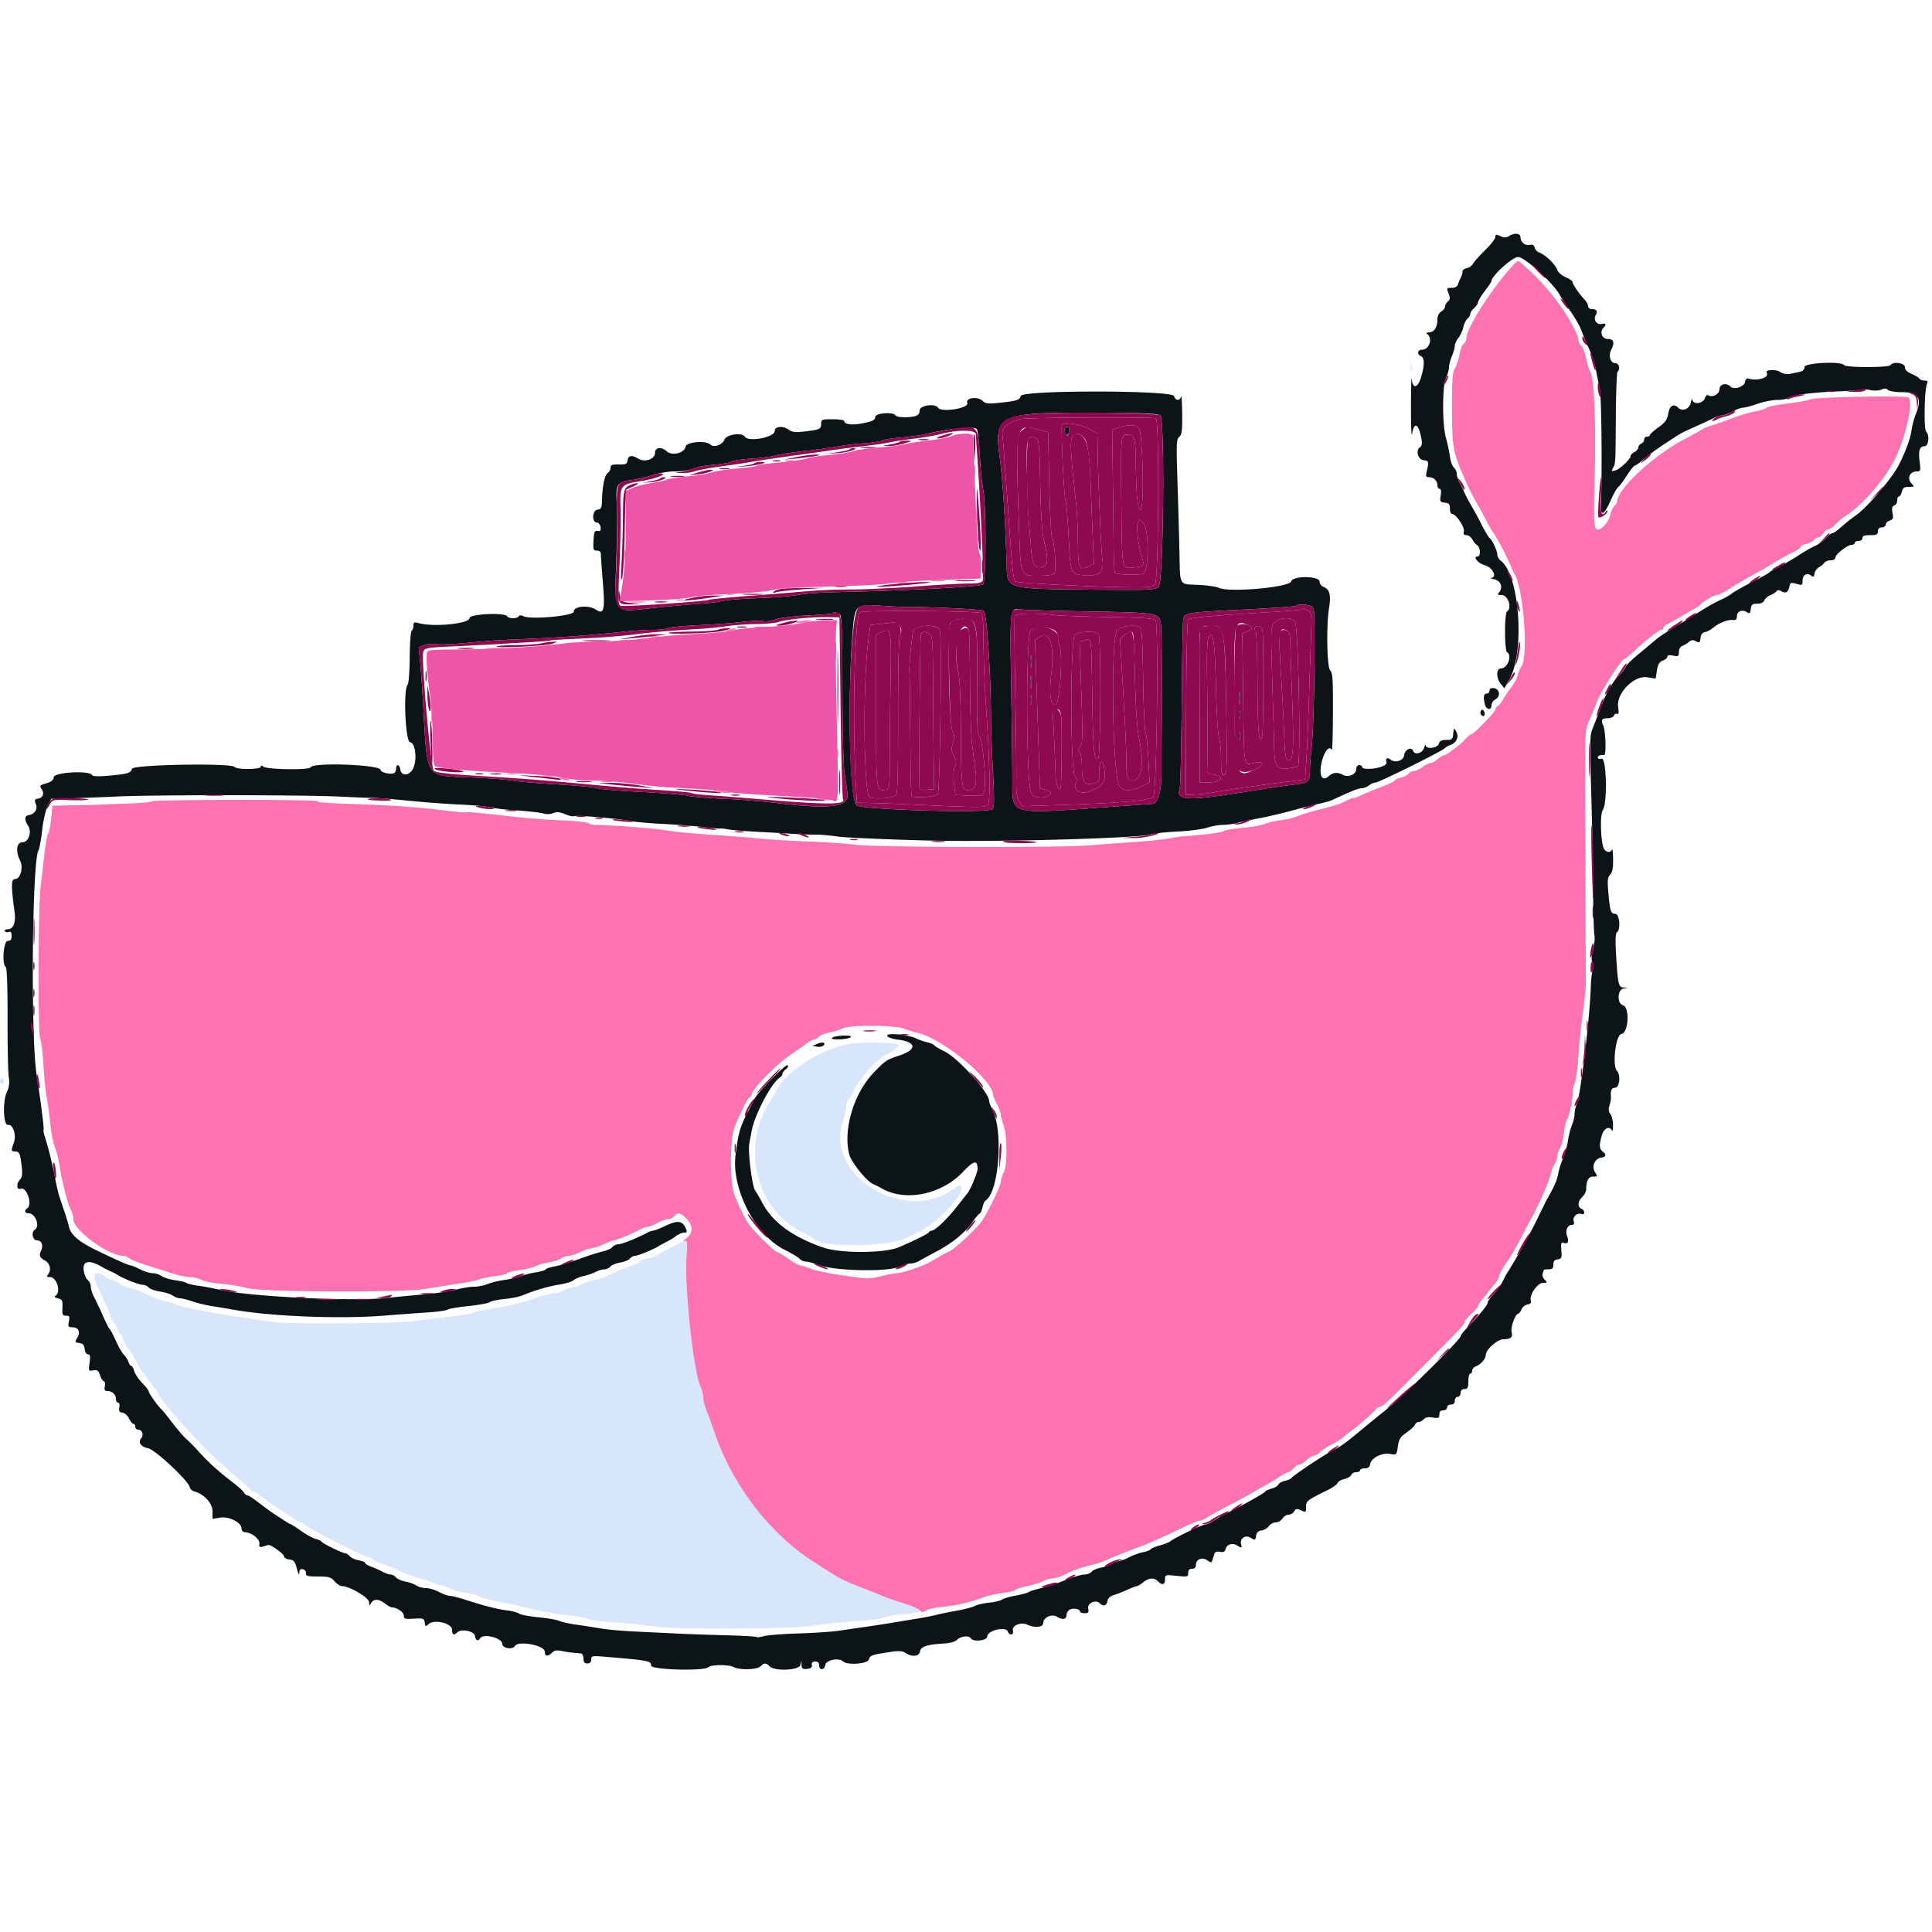 <svg xmlns="http://www.w3.org/2000/svg" width="16" height="16" viewBox="0 0 400 400"><g fill-rule="evenodd"><path d="M292.093 76c0 .77.082 1.085.183.7.1-.385.1-1.015 0-1.4-.101-.385-.183-.07-.183.7M177 215.985c-5.807.478-14.389 5.649-16.2 9.761-.11.25-.717 1.25-1.348 2.223-6.029 9.285-3.039 22.134 6.269 26.939 1.364.704 2.569 1.388 2.679 1.521 1.63 1.965 15.909 1.767 19.6-.271.55-.304 1.45-.741 2-.972 3.617-1.519 9.659-7.813 9.043-9.419-.221-.576-.409-.537-1.547.317-10.074 7.56-26.992-2.795-22.929-14.034.348-.963.633-2.257.633-2.877 0-.619.157-1.223.349-1.342.192-.118.825-1.188 1.407-2.376 1.271-2.599 4.789-6.371 6.678-7.16 1.292-.54 2.664-1.752 2.323-2.053-.38-.334-6.039-.497-8.957-.257M0 223.8c0 .33.18.6.4.6.22 0 .4-.27.4-.6 0-.33-.18-.6-.4-.6-.22 0-.4.27-.4.6m139 34.439c-1.54.789-2.98 1.582-3.2 1.762-.22.18-1.075.454-1.9.608-.825.154-1.5.428-1.5.609 0 .18-.405.44-.9.576-1.088.299-4.518 1.704-5.9 2.417-.55.284-1.72.649-2.6.813-.88.163-1.96.526-2.4.807-.44.28-1.477.634-2.304.785-.828.151-1.597.424-1.71.606-.112.183-1.055.447-2.095.589-1.04.141-2.791.583-3.891.981-2.719.985-5.004 1.544-8.835 2.16-1.779.286-3.439.646-3.688.801-.389.24-4.452.838-8.677 1.277-.66.068-2.46.311-4 .539-2.933.434-24.87.614-27.866.228-4.45-.572-10.724-1.493-12.534-1.84l-4.847-.927c-1.565-.3-3.185-.719-3.6-.931-.414-.213-1.383-.502-2.153-.644-.77-.142-2.03-.551-2.8-.91-2.931-1.366-3.836-1.725-5-1.985-.66-.147-1.47-.499-1.8-.783-.33-.283-1.088-.636-1.684-.785-.596-.149-1.293-.523-1.549-.831-.256-.309-.884-.561-1.395-.561-1.121 0-.927.828 1.272 5.449.746 1.567 1.356 3.069 1.356 3.337 0 .268.36.945.8 1.505.44.559.8 1.263.8 1.563 0 .3.177.546.392.546.216 0 .51.495.654 1.1.144.605.536 1.416.872 1.803.632.727 1.278 1.771 2.163 3.497.282.55.652 1.18.821 1.4.169.22.843 1.12 1.498 2a74.2 74.2 0 0 0 1.595 2.083c.223.266.405.595.405.732 0 .768 6.836 8.594 10.758 12.317 2.696 2.558 3.314 3.113 5.87 5.267 1.305 1.1 2.432 2.135 2.505 2.3.074.166.332.301.575.301.242 0 .812.338 1.266.751 1.229 1.117 8.095 5.649 8.558 5.649.221 0 .461.16.535.355.167.448 12.65 6.845 13.356 6.845.286 0 .759.24 1.052.533.293.292 1.071.664 1.729.826.658.161 2.31.816 3.672 1.455 1.362.639 3.342 1.374 4.4 1.632 1.058.258 2.104.603 2.324.766.22.162 1.03.424 1.8.581.77.157 1.764.515 2.21.796.445.281 1.795.644 3 .806 1.204.162 2.415.477 2.69.699.276.222 1.716.639 3.2.925 1.485.286 3.6.727 4.7.98l4.4 1.015c1.32.305 4.099.761 6.175 1.014 2.077.253 4.057.617 4.4.809.344.193 3.055.522 6.025.733 2.97.211 6.39.561 7.6.778 3.752.671 28.379.549 32.77-.163 2.073-.336 6.041-.759 8.818-.94 2.777-.181 5.411-.523 5.853-.76.443-.237 2.371-.558 4.285-.713 4.152-.337 4.132-.899-.074-2.173-1.459-.441-3.282-1.058-4.052-1.369-.77-.311-3.098-1.241-5.174-2.066-3.978-1.58-4.141-1.669-9.826-5.368-9.076-5.904-16.656-15.889-20.342-26.796-.557-1.65-1.293-3.669-1.636-4.487-.342-.818-.622-1.961-.622-2.54s-.259-1.619-.576-2.313c-1.454-3.183-3.343-20.622-2.905-26.824.133-1.89.116-3.435-.038-3.434-.155.001-1.541.648-3.081 1.437" fill="#d7e6fb"/><path d="M313.475 54.7c-4.285 4.515-9.875 13.183-9.875 15.315 0 .378-.256.899-.569 1.159-.313.26-.694 1.227-.847 2.149-.153.922-.572 2.217-.931 2.877-.54.992-.649 2.484-.631 8.6.023 7.681.209 8.761 2.383 13.8 1.12 2.598 1.47 3.299 2.993 6 .869 1.54 1.748 3.172 1.953 3.626.205.455.844 1.521 1.42 2.369.903 1.331 2.84 5.114 3.587 7.005.13.33.398.87.596 1.2 1.899 3.175 2.929 17.314 1.401 19.239-.245.309-.572 1.09-.727 1.737-.155.647-.783 1.817-1.397 2.6-.613.783-1.348 1.874-1.632 2.424-.283.55-.76 1.144-1.057 1.32-.298.176-.542.517-.542.759 0 .525-4.443 5.101-4.964 5.113-.201.004-.841.541-1.423 1.193-1.09 1.221-3.8 3.215-4.37 3.215-.176 0-.736.36-1.243.8-.507.44-1.181.8-1.498.8-.317 0-1.033.36-1.593.8-.559.44-1.331.8-1.714.8s-.912.258-1.174.574c-.262.316-1.004.69-1.649.832-.644.142-1.172.395-1.172.562 0 .168-1.305.798-2.9 1.401-1.595.602-3.41 1.351-4.032 1.663-.623.312-1.343.569-1.6.57-.258.002-1.008.292-1.668.646-1.108.593-1.971.861-7 2.174-.99.259-2.375.712-3.079 1.007-.703.296-2.233.652-3.4.791-1.166.139-2.661.488-3.321.776-.66.287-2.73.651-4.6.808-1.87.156-3.614.457-3.874.668-.383.309-3.766.74-8.526 1.085-.33.024-1.68.232-3 .463s-4.74.573-7.6.761c-2.86.188-6.64.472-8.4.631-5.73.519-43.991.436-48.6-.105-2.31-.272-6.72-.577-9.8-.679-3.08-.102-7.58-.375-10-.607-2.42-.232-7.19-.604-10.6-.827-3.41-.222-7.28-.6-8.6-.838-2.278-.412-12.296-1.197-14.747-1.155-.631.01-1.354-.153-1.608-.363-.253-.211-2.707-.476-5.453-.589-2.745-.114-6.792-.406-8.992-.649-9.068-1.003-10.745-1.158-10.977-1.014-.133.082-2.848-.181-6.033-.584-3.184-.404-9.39-.86-13.79-1.013-9.641-.336-10.54-.396-10.874-.729-.363-.364-33.925-.327-34.289.037-.164.163-1.949.355-3.967.427-2.019.072-4.66.173-5.87.226-1.21.052-4.121.13-6.468.172l-4.268.078-.281 2.7c-.154 1.485-.433 2.892-.619 3.126-.187.235-.525 2.035-.751 4-.226 1.966-.584 5.062-.795 6.88-.524 4.506-.605 30.596-.099 31.55.217.409.524 2.904.681 5.544.157 2.64.453 5.61.659 6.6.205.99.542 3.42.748 5.4.206 1.98.645 4.23.975 5 .33.77.774 2.57.987 4 .451 3.031 1.708 7.849 2.37 9.087.254.473.462 1.277.462 1.787.004 2.253 7.279 7.535 10.368 7.527.312 0 .852.231 1.2.514.347.283 1.891.91 3.431 1.392 1.54.483 3.926 1.241 5.302 1.686 1.375.444 3.085.808 3.8.809.714.002 1.8.265 2.414.585.614.321 2.504.695 4.2.831 1.696.137 4.074.531 5.284.876 2.917.831 32.573.954 37 .154 1.54-.279 4.42-.742 6.4-1.03 1.98-.288 4.05-.7 4.6-.917.55-.217 2.032-.521 3.294-.675 1.261-.155 2.389-.437 2.506-.626.117-.189 1.245-.47 2.506-.623 1.262-.153 2.77-.521 3.352-.817.582-.295 1.842-.659 2.8-.808.958-.148 2.097-.514 2.531-.811.434-.298 1.154-.547 1.6-.555.446-.007 1.531-.361 2.411-.786.88-.425 1.96-.785 2.4-.8.44-.015 1.52-.375 2.4-.8.88-.425 1.802-.779 2.049-.786.529-.016 3.891-1.404 5.413-2.235.584-.318 1.306-.579 1.606-.579.299 0 1.216-.36 2.036-.8.821-.44 1.832-.8 2.246-.8.413 0 .976-.27 1.25-.6.72-.868 1.311-.746 2.525.522 1.409 1.47 1.4 2.965-.025 4.046-.605.459-.793.727-.417.597.622-.216.661.075.438 3.235-.44 6.234 1.444 23.667 2.903 26.86.317.694.576 1.734.576 2.313 0 .579.28 1.722.622 2.54.343.818 1.079 2.837 1.636 4.487 3.686 10.907 11.266 20.892 20.342 26.796 5.685 3.699 5.848 3.788 9.826 5.368 2.076.825 4.404 1.755 5.174 2.066.77.311 2.593.928 4.052 1.369 1.459.442 2.87 1.066 3.137 1.387.41.495.616.502 1.348.047.475-.296 2.089-.644 3.587-.773 2.568-.221 5.476-.915 8.683-2.072.774-.279 2.441-.636 3.705-.794 1.264-.158 2.389-.434 2.5-.614.111-.179 1.196-.532 2.41-.785 1.214-.252 2.696-.713 3.293-1.024.597-.311 1.499-.567 2.006-.569.506-.001 1.586-.342 2.4-.758 1.734-.887 3.651-1.568 5.879-2.089.88-.205 2.14-.621 2.8-.923 1.442-.66 4.337-1.814 7.6-3.03 1.32-.491 4.397-1.863 6.837-3.048 2.44-1.185 4.695-2.154 5.011-2.154.316 0 .95-.263 1.408-.584.459-.322 2.434-1.419 4.389-2.438 1.955-1.019 4.275-2.279 5.155-2.801.88-.521 2.05-1.181 2.6-1.467.55-.286 1.761-1.012 2.692-1.615.931-.602 1.848-1.095 2.038-1.095.19 0 .672-.36 1.07-.8.398-.44.959-.8 1.246-.8.288 0 .845-.338 1.238-.75.394-.413 1.165-.889 1.714-1.059.55-.169 1.18-.539 1.4-.823.221-.283 1.254-.961 2.295-1.506 1.042-.545 2.147-1.232 2.456-1.527.309-.294 1.064-.895 1.676-1.335 1.377-.988 4.096-3.36 4.931-4.3.342-.385.792-.7.999-.7.547 0 .925-.355 8.77-8.239 8.447-8.488 8.675-8.731 8.675-9.239 0-.216.63-.967 1.4-1.667.77-.701 1.4-1.422 1.4-1.603 0-.181.315-.719.7-1.195.385-.475 1.06-1.322 1.5-1.881a104.44 104.44 0 0 1 1.5-1.857c.385-.463.7-1.075.7-1.36 0-.285.584-1.383 1.298-2.439 1.441-2.132 2.059-3.2 3.888-6.72.686-1.32 1.403-2.67 1.595-3 1.159-2.003 3.657-7.698 3.878-8.843.144-.746.505-1.712.802-2.146.296-.434.539-1.159.539-1.611 0-.452.246-1.177.546-1.611.3-.434.678-1.869.839-3.189.16-1.32.463-2.608.672-2.863.417-.509 1.187-4.218 1.167-5.625-.007-.489.188-1.389.435-2 .246-.612.587-3.182.757-5.712.169-2.53.589-6.58.932-9 .342-2.42.608-5.03.589-5.8-.032-1.31-.128-35.206-.134-47.233-.002-4.229.143-5.736.656-6.8.362-.752 1.143-2.627 1.735-4.167.957-2.488 5.14-9 5.782-9 .136 0 .872-.59 1.636-1.311 2.361-2.231 5.477-4.689 5.944-4.689.244 0 .444-.184.444-.41 0-.225.405-.595.9-.82.495-.226 1.62-.845 2.5-1.375.88-.53 2.14-1.266 2.8-1.635.66-.369 1.29-.782 1.4-.916.559-.682 2.852-2.044 3.442-2.044.372 0 1.594-.609 2.717-1.353 1.122-.744 3.121-1.931 4.441-2.637 1.32-.707 2.94-1.624 3.6-2.038 1.757-1.102 3.821-2.255 5.3-2.962.715-.341 1.3-.784 1.3-.984 0-.199.528-.478 1.172-.62.645-.142 1.387-.516 1.649-.832.262-.316.682-.574.932-.574s.679-.36.954-.8c.275-.44.737-.8 1.027-.8.289 0 .963-.472 1.496-1.048.534-.576 1.604-1.453 2.38-1.948 3.316-2.117 8.128-7.77 10.05-11.804 2.231-4.683 3.781-12.069 2.625-12.512-1.14-.438-19.243-.086-20.339.395-.58.254-2.713.648-4.74.874-2.028.226-3.921.607-4.209.846-.288.238-1.395.591-2.46.784-1.065.193-3.197.828-4.737 1.411-1.54.583-3.43 1.245-4.2 1.472-.77.227-1.58.55-1.8.717-.22.167-2.02 1.163-4 2.213-6.373 3.381-13.8 10.313-13.8 12.88 0 .232-.248.628-.552.88-.303.252-.654.969-.779 1.593-.361 1.809-2.216 3.789-2.966 3.167-.527-.438-.57-1.94-.334-11.512.265-10.713-.126-19.947-.885-20.946-.194-.254-.571-1.483-.84-2.731-.268-1.248-.748-2.485-1.066-2.749-.318-.264-.578-.808-.578-1.21 0-.914-1.916-4.539-3.685-6.972-2.642-3.634-4.787-5.987-8.015-8.792-.866-.753-.82-.755-1.625.092m-150.77 40.783c.497.096 1.217.092 1.6-.008.382-.1-.025-.179-.905-.174-.88.004-1.193.086-.695.182m39.009 1.917c.003 1.1.081 1.503.173.895.092-.609.09-1.509-.005-2-.095-.492-.171.005-.168 1.105m-72.413 6c.004.88.086 1.193.182.695.096-.497.092-1.217-.008-1.6-.1-.382-.179.025-.174.905m72.83 4c.002 1.54.074 2.121.161 1.291.087-.83.085-2.09-.003-2.8-.089-.71-.16-.031-.158 1.509m-72.83 7.6c.004.88.086 1.193.182.695.096-.497.092-1.217-.008-1.6-.1-.382-.179.025-.174.905m63.806 5.29c.719.089 1.799.087 2.4-.004s.013-.164-1.307-.162c-1.32.002-1.812.077-1.093.166m-7.402.397c.609.092 1.509.09 2-.005.492-.095-.005-.171-1.105-.168-1.1.003-1.503.081-.895.173m-35.4 2.396c.497.096 1.217.092 1.6-.008.382-.1-.025-.179-.905-.174-.88.004-1.193.086-.695.182m-10.205 1.193c.385.1 1.015.1 1.4 0 .385-.101.07-.183-.7-.183s-1.085.082-.7.183m-9.789.417c.94.085 2.38.084 3.2-.002.819-.086.049-.155-1.711-.154-1.76.002-2.43.072-1.489.156M165 128.81c-.534.237-.202.276 1 .117.99-.131 1.875-.303 1.967-.383.347-.301-2.203-.072-2.967.266m-8.709 1.079c.71.088 1.97.09 2.8.003.83-.087.249-.159-1.291-.161-1.54-.002-2.219.069-1.509.158m-5.491.511c-.824.264-.859.326-.2.354.44.019 1.07-.141 1.4-.354.701-.453.214-.453-1.2 0m-16.095 1.483c.497.096 1.217.092 1.6-.008.382-.1-.025-.179-.905-.174-.88.004-1.193.086-.695.182m38.235 2.917c0 1.87.069 2.635.153 1.7.084-.935.084-2.465 0-3.4s-.153-.17-.153 1.7m-44.44-2.124c.385.1 1.015.1 1.4 0 .385-.101.07-.183-.7-.183s-1.085.082-.7.183m-27.789 1.617c.94.085 2.38.084 3.2-.002.819-.086.049-.155-1.711-.154-1.76.002-2.43.072-1.489.156M89.314 148.6c.003 1.1.081 1.503.173.895.092-.609.09-1.509-.005-2-.095-.492-.171.005-.168 1.105m83.995 7.4c0 .99.078 1.395.173.9a5.661 5.661 0 0 0 0-1.8c-.095-.495-.173-.09-.173.9m-68.204 4.283c.497.096 1.217.092 1.6-.008.382-.1-.025-.179-.905-.174-.88.004-1.193.086-.695.182m7.4.404c.609.092 1.509.09 2-.005.492-.095-.005-.171-1.105-.168-1.1.003-1.503.081-.895.173m3.495.495c.33.223.945.409 1.367.412 1.023.008.704-.221-.767-.55-.876-.196-1.038-.159-.6.138m8.5.705a8.899 8.899 0 0 0 2.2 0c.605-.092.11-.167-1.1-.167-1.21 0-1.705.075-1.1.167m23.133 1.857c.092.079 1.067.247 2.167.374 1.287.149 1.715.108 1.2-.115-.764-.331-3.714-.558-3.367-.259m21.567 1.614c0 .087.705.225 1.566.307.862.083 1.481.011 1.377-.158-.19-.307-2.943-.447-2.943-.149m17.892 47.608c.829.311 2.048.681 2.708.821 5.205 1.107 15.8 9.79 15.8 12.948 0 .163.36 1.002.8 1.865.44.863.803 1.846.806 2.185.003.338.265 1.335.582 2.215.772 2.142.779 8.457.012 9.8-.314.55-.578 1.401-.586 1.89-.013.858-3.036 7.024-4.097 8.357-1.438 1.808-5.462 5.516-6.517 6.007-.66.307-1.56.776-2 1.043-2.349 1.424-3.014 1.742-5.4 2.583-1.43.504-2.99.917-3.468.918-.477.001-1.963.283-3.303.626-1.965.503-2.994.544-5.332.212-5.704-.809-7.721-1.199-9.297-1.795-.88-.333-1.827-.614-2.104-.623-.277-.01-1.401-.648-2.496-1.418-1.095-.77-2.158-1.4-2.36-1.4-.362 0-3.861-3.378-5.44-5.251-.824-.977-1.973-3.208-3.263-6.336-1.072-2.599-1.066-11.852.01-14.426 1.396-3.34 2.747-5.987 3.057-5.987.17 0 .411-.405.536-.9.125-.495 1.45-2.114 2.944-3.597 2.47-2.453 3.476-3.292 6.116-5.103.481-.33 1.433-1.005 2.115-1.5.682-.495 1.453-.9 1.714-.9.26 0 .685-.256.945-.569.26-.313 1.196-.691 2.082-.84.885-.15 2.09-.523 2.677-.829 1.487-.776 10.688-.773 12.759.004" fill="#fd73b1"/><path d="M309.6 49.06c0 .354-.945 1.571-2.1 2.706-1.155 1.135-2.298 2.416-2.541 2.848-.242.432-.827.844-1.3.914-.472.07-.859.388-.859.705 0 .318-.167.89-.371 1.272a9.616 9.616 0 0 0-.587 1.395c-.132.425-.614.7-1.229.7-1.15 0-1.147-.005-.635 1.343.282.74.23 1.118-.2 1.475-.318.264-.578.726-.578 1.028 0 .301-.36.772-.8 1.047-.493.308-.8.933-.8 1.63 0 1.606-.684 2.676-1.714 2.683-.501.004-.7.134-.457.3 1.289.882.519 3.294-1.052 3.294-.914 0-1.047 1.011-.177 1.345.742.284.761 1.876.05 4.255-.701 2.35-1.739 2.628-1.957.524-.087-.838-.163 1.716-.169 5.676-.006 3.96.099 6.494.233 5.631.324-2.088 1.087-2.256 1.615-.356.531 1.913.539 2.809.028 3.125-.952.588-.44 2.542.7 2.673 1.131.131 1.172.28.666 2.427-.214.908-.125 1.1.507 1.1.964 0 1.727.742 1.727 1.68 0 .396.204.72.452.72.292 0 .374.488.229 1.376-.204 1.261-.133 1.387.848 1.5.876.102 1.068.324 1.055 1.224-.008.605.195 1.1.453 1.1.79 0 2.662 2.78 2.44 3.626-.147.562.003.774.546.774.412 0 .961.405 1.221.9.26.495.717 1.044 1.014 1.22.641.378.734 2.28.113 2.28-1.129 0-.013 1.418 1.432 1.822 1.624.453 2.659 2.505 1.324 2.625-.29.026.013.163.673.303 1.328.282 1.83 1.65.982 2.672-.397.478-.306.578.526.578 1.339 0 2.209 2.71 1.092 3.4-.223.138-.4 1.996-.4 4.2s.177 4.062.4 4.2c1.151.712.139 3.4-1.28 3.4-.974 0-.968 2.005.009 3.212l.729.9 1.006-1.756c3.302-5.764 2.16-21.759-1.762-24.679-.386-.287-.702-.845-.702-1.238 0-.807-1.069-3.111-1.594-3.435-.189-.117-.916-1.336-1.615-2.708-.699-1.373-1.699-3.216-2.221-4.096-.523-.88-1.137-2.05-1.363-2.6a22.928 22.928 0 0 0-1.01-2.062c-.328-.584-.597-1.417-.597-1.851 0-.434-.261-1.006-.58-1.271-.32-.265-.697-1.322-.838-2.349-.142-1.027-.511-2.755-.82-3.84-.784-2.753-.761-10.954.036-12.481.328-.63.598-1.557.6-2.059.001-.502.272-1.559.602-2.349.33-.789.6-1.749.6-2.133 0-.383.337-1.126.748-1.651.411-.525.873-1.527 1.026-2.226.152-.7.536-1.487.852-1.749.316-.262.574-.697.574-.966s.36-.815.8-1.213c.44-.398.8-.94.8-1.204 0-.265.63-1.306 1.4-2.314.77-1.009 1.4-1.949 1.4-2.089 0-1.067 4.321-4.975 5.51-4.984 1.338-.009 7.294 5.404 8.589 7.807.275.512 1.281 2.042 2.234 3.401.954 1.36 1.968 3.127 2.254 3.927.286.801 1.005 2.536 1.597 3.856.592 1.32 1.242 3.3 1.444 4.4.202 1.1.561 2.9.797 4 .352 1.644.5 16.769.233 23.963-.089 2.407.646 2.109 1.937-.787.646-1.447 1.371-2.753 1.612-2.903.242-.15 1.044-1.218 1.783-2.373.74-1.155 1.494-2.1 1.676-2.1.183 0 1.007-.589 1.833-1.31.825-.72 2.582-2.025 3.903-2.9 3.408-2.255 3.875-2.54 4.998-3.048.55-.249 1.81-.817 2.8-1.262a91.577 91.577 0 0 0 2.862-1.345c.584-.294 1.349-.535 1.701-.535.352 0 1.312-.36 2.133-.8.82-.44 1.814-.8 2.208-.8.394 0 1.74-.36 2.992-.8 1.252-.44 3.102-.8 4.11-.8 1.009 0 2.037-.203 2.284-.45.551-.551 5.309-1.143 10.804-1.345 2.252-.083 4.237-.238 4.41-.346.174-.107.941-.061 1.706.103.776.166 1.793.122 2.301-.101.641-.281 1.049-.261 1.38.07.258.258 1.567.469 2.909.469 3.443 0 4.22 1.264 2.827 4.598-.315.754-.701 2.224-.857 3.265-.269 1.79-.973 3.748-2.495 6.937-1.304 2.733-6.651 9.061-9.053 10.714a33.758 33.758 0 0 0-3 2.384c-.782.714-1.616 1.299-1.852 1.3-.237.001-.867.475-1.4 1.054-.534.578-1.522 1.287-2.197 1.574-.675.288-2.175 1.148-3.333 1.911-1.159.763-2.947 1.809-3.973 2.325-1.027.516-1.957 1.045-2.067 1.176-.11.131-.68.491-1.266.8l-3.6 1.9c-1.394.736-2.804 1.568-3.134 1.849-.33.281-1.32.831-2.2 1.222-.88.39-2.77 1.452-4.2 2.359-1.43.906-2.96 1.864-3.4 2.127-3.937 2.356-4.967 3.032-6.088 3.997-.708.609-2.273 1.918-3.478 2.908-1.204.99-2.289 2.07-2.411 2.4-.121.33-.866 1.3-1.653 2.157-.788.856-1.598 1.936-1.8 2.4a16.818 16.818 0 0 1-.722 1.443c-.195.33-.75 1.68-1.234 3a116.396 116.396 0 0 1-1.506 3.896c-.544 1.301-.583 2.864-.295 12 .181 5.777.364 14.945.404 20.374.041 5.428.177 10.136.301 10.462.125.325-.004 1.589-.288 2.808-.337 1.451-.379 2.351-.122 2.608.237.237.26.843.057 1.523-.185.621-.372 2.299-.415 3.729-.189 6.254-2.1 22.289-2.875 24.126-.261.619-.475 1.57-.475 2.113 0 .543-.243 1.569-.541 2.28-.297.712-.674 2.191-.837 3.288-.164 1.096-.618 2.713-1.009 3.593-.392.88-.84 2.312-.996 3.181-.247 1.377-.78 2.61-2.172 5.019-.19.33-1.129 2.22-2.086 4.2-1.581 3.272-4.284 8.154-6.046 10.921a25.564 25.564 0 0 0-1.258 2.279c-.314.66-1.13 1.796-1.813 2.525-.683.728-1.242 1.551-1.242 1.828 0 .457-1.906 2.748-4.577 5.501-.563.58-1.023 1.215-1.023 1.412 0 .627-11.474 12.031-14.721 14.632a542.94 542.94 0 0 0-6.22 5.074c-3.029 2.517-3.829 3.079-5.859 4.117-1.602.819-7.903 5.03-8.167 5.458-.133.215-.765.506-1.404.647-.639.14-1.253.491-1.363.779-.111.288-.709.651-1.33.807-.62.156-1.22.424-1.332.596-.23.351-4.285 2.644-7.604 4.299-1.21.603-2.629 1.418-3.154 1.811-.525.393-1.248.714-1.607.714-.656 0-6.424 2.762-7.347 3.518-.27.222-1.249.606-2.175.854-.926.247-1.779.604-1.896.794-.117.189-.809.455-1.539.592-.73.137-2.03.608-2.889 1.046-.859.438-1.8.796-2.092.796-.291 0-.928.25-1.415.555-.487.305-1.543.67-2.346.811-.803.14-1.68.52-1.949.845-.269.324-.962.59-1.54.59-.578.001-2.311.514-3.851 1.139-1.54.626-3.79 1.369-5 1.652-1.21.282-2.38.653-2.6.823-.22.171-1.46.506-2.755.745-1.295.238-2.574.615-2.841.837-.268.222-1.433.498-2.59.613-1.156.115-2.488.42-2.958.678-.471.257-2.116.692-3.656.966s-3.52.679-4.4.899c-.88.221-2.77.59-4.2.819-1.43.23-3.59.586-4.8.791-1.21.204-3.64.579-5.4.832-1.76.253-4.343.629-5.741.837-1.398.207-5.178.458-8.4.559-3.222.1-6.43.352-7.129.559-.698.207-1.359.287-1.469.178-.109-.11-3.048-.275-6.53-.367-3.482-.092-8.131-.257-10.331-.367-2.2-.109-6.07-.297-8.6-.418-2.53-.121-5.59-.395-6.8-.61-1.21-.216-3.46-.568-5-.783-1.54-.215-3.16-.571-3.6-.791-.44-.22-2.375-.555-4.299-.746-1.924-.19-3.724-.532-4-.759-.276-.227-1.401-.526-2.501-.666-2.084-.265-4.728-.941-8.8-2.25-1.32-.424-2.716-.771-3.101-.771-.386 0-1.374-.36-2.195-.8-.82-.44-2.04-.8-2.709-.8s-1.572-.244-2.006-.543c-.434-.299-1.446-.664-2.249-.811-.803-.147-1.68-.532-1.949-.857-.269-.324-.754-.589-1.078-.589-.324 0-1.067-.254-1.651-.564a23.608 23.608 0 0 0-2.362-1.049c-.715-.266-1.3-.622-1.3-.791 0-.169-.612-.422-1.36-.562-.748-.14-1.58-.52-1.849-.845-.269-.324-.658-.589-.865-.589-.556 0-4.677-1.997-4.914-2.381-.113-.182-.667-.446-1.231-.588-.565-.142-1.915-.882-3-1.644-1.085-.763-2.057-1.387-2.159-1.387-.103 0-.869-.453-1.704-1.007a439.316 439.316 0 0 0-2.274-1.5c-.415-.271-1.625-1.168-2.688-1.993-1.063-.825-2.109-1.5-2.324-1.5-.216 0-.54-.263-.72-.585-.18-.321-1.223-1.269-2.319-2.106-2.887-2.204-4.96-4.065-6.787-6.092-.883-.981-2.118-2.241-2.743-2.8-.625-.559-1.958-2.097-2.962-3.417-1.004-1.32-2.022-2.58-2.263-2.8-.767-.701-2.638-3.333-2.638-3.712 0-.201-.622-1.006-1.383-1.789-.761-.784-1.5-1.891-1.643-2.462-.144-.57-.409-1.037-.59-1.037-.182 0-.446-.366-.588-.814-.142-.447-.566-1.122-.942-1.5-.376-.377-1.125-1.676-1.665-2.886-.539-1.21-1.109-2.296-1.267-2.413-.157-.116-.758-1.286-1.335-2.6-.577-1.313-1.395-3.042-1.818-3.841-.423-.8-.769-1.861-.769-2.356 0-.496-.274-1.102-.609-1.347-.335-.245-.716-1.101-.846-1.903-.345-2.128 1.108-2.424 3.855-.784.33.197 1.05.556 1.6.798s1.27.615 1.6.829c1.171.76 4.368 2.017 5.129 2.017.425 0 .981.25 1.235.557.254.306 1.305.682 2.335.837 1.03.154 2.234.534 2.676.843.442.31 1.117.563 1.5.563s1.558.294 2.611.653c1.053.359 2.904.803 4.114.986 1.21.184 3.19.512 4.4.729 7.76 1.392 22.11 1.952 31.2 1.217 2.75-.223 6.71-.514 8.8-.648 2.09-.134 3.996-.398 4.237-.587.24-.188 2.203-.526 4.363-.75 2.16-.224 4.142-.586 4.404-.804.263-.218 1.629-.508 3.037-.646 1.407-.137 3.099-.478 3.759-.757 2.46-1.039 5.27-1.866 7.573-2.229 1.306-.205 2.656-.621 3-.924.345-.303 1.257-.683 2.027-.844.77-.161 1.886-.541 2.48-.844.594-.304 1.427-.552 1.851-.552.424 0 .983-.256 1.243-.569.26-.313 1.171-.687 2.026-.831.855-.144 1.766-.518 2.026-.831.26-.313.73-.569 1.045-.569.602 0 3.902-1.35 4.929-2.017.33-.214 1.05-.605 1.6-.87s1.429-.803 1.954-1.197c.525-.394 1.286-.716 1.691-.716.64 0 .678-.131.286-.992-.672-1.475-1.685-1.583-4.109-.436-1.195.565-2.366 1.028-2.603 1.028-.236 0-.742.169-1.124.375-1.996 1.078-5.34 2.425-6.021 2.425-.427 0-.99.258-1.252.573-.262.316-1.229.746-2.149.957-.92.211-3.128.923-4.906 1.581-1.778.658-3.982 1.323-4.898 1.477-.915.155-1.76.436-1.876.624-.117.188-1.059.469-2.096.624-1.036.156-2.427.506-3.09.779-.664.273-2.179.627-3.368.787-1.189.159-2.758.539-3.487.844-.73.305-2.007.556-2.839.559-.832.002-2.503.277-3.713.609-1.21.333-4.27.78-6.8.994-2.53.214-5.77.524-7.2.69-7.06.819-28.784-.225-35-1.682-1.32-.309-3.3-.681-4.4-.827-1.1-.145-2.18-.402-2.4-.571-.22-.169-1.267-.421-2.327-.559-1.059-.138-2.314-.523-2.789-.855-.474-.332-1.324-.604-1.888-.604-.565 0-1.733-.36-2.596-.8-.863-.44-1.721-.8-1.907-.8-.426 0-3.176-1.216-7.327-3.241-3.451-1.684-5.132-3.142-5.484-4.759-.119-.55-.521-1.9-.892-3l-1.079-3.2c-.223-.66-.64-2.46-.927-4-.51-2.74-1.305-5.933-2.109-8.47-.221-.698-.334-1.338-.251-1.42.143-.144-.593-5.964-1.457-11.51-1.222-7.843-.926-43.86.38-46.301.217-.406.565-2.288.774-4.182.208-1.894.716-4.135 1.128-4.98l.751-1.537 3.4-.091c1.87-.05 6.46-.23 10.2-.4 8.19-.372 39.053-.349 46.6.035 2.97.152 5.925.266 6.566.254.641-.011 3.881.249 7.2.579 3.319.33 8.158.69 10.753.801 2.595.111 5.385.37 6.2.576.815.206 3.335.496 5.6.644 2.266.148 4.662.425 5.326.615.746.214 1.554.188 2.114-.067.676-.308 1.29-.253 2.416.218.831.347 1.669.532 1.864.412.416-.257 9.446.522 11.761 1.016.88.188 3.85.454 6.6.592 2.75.138 6.474.427 8.275.642 1.802.215 3.422.356 3.6.315.179-.042.955.041 1.725.183.77.143 3.65.374 6.4.515 2.75.14 5.99.328 7.2.416 1.21.089 3.148.155 4.308.147 1.159-.008 3.229.163 4.6.381 1.875.298 16.263.857 23.492.913 15.678.121 39.694-.66 41.534-1.351.514-.193 2.944-.454 5.4-.579 2.456-.126 5.237-.484 6.18-.797.943-.313 2.383-.573 3.2-.579.817-.005 2.206-.195 3.086-.422.88-.227 2.95-.666 4.6-.975 1.65-.309 4.71-1.029 6.8-1.6 2.09-.57 4.61-1.206 5.6-1.413.99-.206 2.16-.541 2.6-.745 4.02-1.861 5.458-2.435 6.099-2.435.411 0 1.097-.264 1.525-.587.427-.323 1.045-.593 1.375-.6.705-.015 13.57-6.385 14.303-7.083.277-.263.817-.577 1.201-.699 1.214-.385 1.796-1.708 1.206-2.74-.496-.867-.512-.857-.634.409-.114 1.18-.248 1.3-1.454 1.3-.991 0-1.381.203-1.537.8-.238.912-2.654 1.178-2.724.3-.022-.275-.164-.05-.316.5-.314 1.136-1.912 1.609-2.272.672-.365-.951-1.712-.318-1.849.869-.135 1.165-1.898 1.71-2.884.891-.604-.501-1.068-.172-.787.559.119.31-.314.692-1.087.961-1.595.556-3.965.585-3.965.048 0-.22-.27-.4-.6-.4-.335 0-.6.357-.6.809 0 1.093-1.616 1.825-2.723 1.232-1.162-.622-2.095-.549-2.958.232-1.405 1.272-2.11-.076-1.489-2.849.499-2.231 1.661-3.622 2.106-2.521.111.273.215-3.216.232-7.754.027-6.873-.068-8.334-.568-8.749-.672-.558-.832-9.3-.236-12.923.428-2.6.129-3.861-1.016-4.297-.567-.215-.948-.686-.948-1.17 0-1.197-5.562-1.241-5.874-.047-.328 1.253-12.919 2.363-15.035 1.325-.49-.24-2.376-.508-4.192-.596-4.126-.2-3.747.493-3.919-7.162-.081-3.591-.268-10.224-.416-14.738-.239-7.307-.196-8.267.384-8.749.534-.443.644-1.312.606-4.792-.026-2.338-.129-3.936-.23-3.551-.248.951-1.182.886-1.44-.1-.321-1.228-31.438-1.261-31.759-.034-.227.868-.841 1.062-4.557 1.443-2.132.218-2.754.148-3.272-.37-1.03-1.03-3.653-.715-3.23.389.424 1.106-5.406 2.04-6.066.972-.577-.934-3.8-.465-3.8.553 0 .651-.286 1.03-.9 1.195-1.415.379-3.828.292-4.1-.148-.489-.792-4.2-.487-4.2.345 0 .586-.502.852-2.348 1.244-2.314.491-4.052.313-4.052-.416 0-.205-1.08-.373-2.4-.373-2.288 0-2.4.046-2.4.992 0 1.077-.265 1.187-3.819 1.587-1.449.163-2.24.06-2.8-.363-1.208-.913-2.981-.798-2.981.194 0 1.339-5.46 2.387-6.2 1.19-.564-.913-3.797-.46-4.196.589-.423 1.113-2.21 1.765-2.913 1.062-.921-.921-5.019-.564-5.163.449-.182 1.277-2.787 1.932-3.852.969-1.154-1.045-2.476-.874-2.476.32 0 1.297-2.124 2.004-3.486 1.16-1.285-.797-2.04-.675-2.186.351-.111.779-.357.895-1.828.865-1.379-.028-1.7.101-1.7.681 0 .393-.243.858-.539 1.034-.638.378-1.156 2.727-1.217 5.52-.039 1.769-.151 2.015-.967 2.131-1.101.156-1.174 2.669-.077 2.669.33 0 .659.416.731.925.101.709-.039.895-.6.8-.619-.106-.749.196-.852 1.975-.109 1.89-.039 2.1.7 2.1.533 0 .821.26.821.742 0 .408.186 3.037.414 5.842.471 5.795.229 6.729-1.456 5.625-1.52-.995-4.558-.718-4.558.416 0 .905-9.02 1.714-10.469.938-.427-.229-.775-.215-.93.036-.321.519-2.08.52-2.401.001-.519-.84-7.8-.492-7.8.373 0 1.163-7.43 1.9-10.5 1.041-.943-.263-1.1-.19-1.1.516 0 .452-.165.925-.366 1.049-.202.125-.385 2.605-.409 5.512-.023 2.908-.218 5.462-.434 5.678-.934.934-.471 11.764.509 11.903 1.213.172 1.529 4.102.46 5.732-.839 1.282-2.3 1.22-2.488-.104-.155-1.095-.872-1.205-.872-.133 0 .421-.209.836-.464.921-.874.291-2.736-.179-2.736-.691 0-1.086-14.131-1.604-14.489-.531-.199.599-9.06.474-9.798-.138-.366-.304-.513-.297-.513.023 0 .569-5.05.615-5.4.049-.532-.86-21.047-.507-21.275.366-.234.895-.862 1.077-4.975 1.446-2.072.185-3.138.131-3.324-.17-.595-.963-7.754-.558-7.898.447-.091.633-.545 1.007-1.579 1.3-1.339.379-1.41.473-.916 1.213.602.903.242 1.799-.784 1.95-.72.105-.768.273-.374 1.298.34.888-.363 1.921-1.416 2.078-1.007.15-1.098.935-.257 2.22.872 1.33.109 3.452-1.241 3.452-1.145 0-1.354 1.951-.406 3.779.74 1.426.078 3.821-1.056 3.821-.807 0-.824 1.421-.079 6.857.295 2.162-.273 3.543-1.458 3.543-.445 0-.703.172-.573.383.13.21.501.281.824.157.424-.163.587.065.587.817 0 .776-.205 1.043-.8 1.043-.88 0-1.249 4.875-.408 5.395.24.149.384 4.246.372 10.6-.011 5.696.1 11.158.247 12.138.192 1.28.082 2.173-.392 3.169-.906 1.911-.736 6.95.23 6.792 1.042-.17 1.79 2.089 1.217 3.675-.619 1.712-.598 1.831.326 1.831.834 0 1.011.463 1.346 3.508.127 1.149.004 1.893-.375 2.272-.816.816-.746 2.265.095 1.942 1.286-.493 2.545 3.334 1.342 4.078-.649.401-.458 1 .32 1 1.419 0 2.431 2.688 1.28 3.4-.782.483-.46 2.2.413 2.2 1.022 0 1.418.975.877 2.162-.46 1.009-.278 1.424.91 2.079.951.524 1.254 1.971.582 2.781-.392.473-.328.578.355.578 1.412 0 2.357 3.124 1.167 3.859-.335.208-.174.386.5.551.881.216.987.439.92 1.917-.065 1.448.036 1.673.75 1.673.704 0 .791.177.586 1.2-.216 1.078-.138 1.2.763 1.2 1.185 0 1.694 1.001 1.04 2.048-.626 1.002-.6 1.077.437 1.224.644.092.936.44 1.027 1.228.071.622.372 1.1.692 1.1.438 0 .512.395.325 1.754-.233 1.7-.21 1.748.756 1.563.828-.158 1.069.018 1.427 1.046.237.68.596 1.237.797 1.237.201 0 .279.45.174 1-.15.785-.027 1 .575 1 .964 0 1.727.742 1.727 1.68 0 .396.201.72.447.72.258 0 .367.413.259.98-.146.764-.003 1.006.65 1.1.46.066 1.073.615 1.362 1.22.289.605.696 1.1.904 1.1.208 0 .378.27.378.6 0 .33.276.6.613.6.811 0 1.193 1.07.625 1.754-.715.861-.081 1.802 1.4 2.08 1.457.273 8.383 6.739 8.638 8.064.07.367.492.765.938.884 2.031.546 3.786 2.447 3.786 4.101v1.587l1.536-.259c1.85-.313 4.464.992 4.464 2.229 0 .446.289.772.7.789 1.37.057 3.105 1.413 3 2.343-.084.744.041.839.8.609.495-.15.99-.286 1.1-.302.533-.079 3.2 1.867 3.2 2.334 0 .294.495.591 1.1.66.933.108 1.171.4 1.568 1.927.277 1.065.481 1.42.5.871.023-.666.231-.889.732-.785.385.08.675.453.644.829-.047.581.334.685 2.503.685 2.23 0 2.67.128 3.428 1 .478.55 1.178 1 1.556 1 1.536 0 5.569 2.393 5.581 3.311.011.796.055.816.42.189.538-.924 1.624-.886 2.877.1.56.44 1.205.8 1.435.8 1.019 0 2.456.99 2.456 1.693 0 .672.254.749 2.1.636 1.94-.119 2.11-.058 2.232.804.123.866.183.887.841.291 1.151-1.041 4.827-.121 4.827 1.209 0 1.036.379 1.228 1.067.54.817-.817 3.518-.28 3.661.727.134.942.65 1.183 1.072.5.677-1.095 4.6-.08 4.6 1.19 0 .878 2.106 1.21 2.6.41.74-1.197 6.2-.149 6.2 1.19 0 .971.622 1.045 1.49.177.473-.473.996-.559 2.072-.338.791.162 1.888.328 2.438.37.55.042 1.225.104 1.5.139.275.034.5.512.5 1.062 0 .733.213 1 .8 1 .537 0 .8-.267.8-.811 0-.757.181-.796 2.7-.588 9.196.763 9.7.859 9.7 1.849 0 .873 11.013 1.177 11.862.328.56-.56 4.23-.571 5.267-.016 1.224.655 4.816.55 5.528-.162.755-.754 1.131-.754 1.886 0 1.072 1.073 6.156.833 6.375-.3l.173-.9.055.927c.044.764.246.904 1.154.8.791-.091 1.067-.324.982-.827-.08-.477.144-.7.7-.7.551 0 .818.261.818.8 0 1.101 1.114 1.014 1.272-.1.143-1.007 2.844-1.544 3.661-.727.833.833 5.114.532 5.352-.377.225-.859.581-.988 4.315-1.56 1.875-.287 2.594-.244 3.286.198 1.385.885 2.835.73 2.986-.319.144-.994 1.518-1.447 4.979-1.644 1.265-.071 2.311-.376 2.729-.794.743-.743 2.429-.909 2.82-.277.497.804 3.4.479 3.4-.381 0-1.248 3.817-2.162 4.255-1.019.352.916 1.307.743 1.063-.193-.279-1.068 1.626-1.852 2.989-1.231 1.619.738 3.293.542 3.293-.385 0-1.118 1.783-1.919 2.824-1.269 1.135.709 1.976.581 1.976-.302 0-.429.296-.946.657-1.148.737-.413 2.143-.167 2.143.375 0 .194.425.353.945.353.787 0 .913-.164.756-.982-.214-1.121 1.566-1.911 2.408-1.069.722.722 1.425.523 1.563-.441.084-.586.539-1.02 1.328-1.265.66-.205 1.932-.704 2.826-1.108.895-.404 1.766-.735 1.937-.735.171 0 .768-.36 1.328-.8 1.211-.953 2.232-1.02 3.052-.2.885.886 1.457.731 1.457-.394 0-.976.043-.989 2.4-.743 2.265.237 2.4.203 2.4-.606 0-.59.249-.857.8-.857.529 0 .8-.267.8-.786 0-1.179 1.284-1.711 2.341-.97.775.543.885.541 1.062-.019l.402-1.271c.138-.435.518-.585 1.169-.461.697.133 1.018-.02 1.157-.552.257-.981 1.398-1.377 2.317-.804.996.622 1.11.588.887-.265-.285-1.089.925-1.952 1.892-1.348 1.025.64 1.098.616 1.245-.424.086-.607.45-.945 1.118-1.04.545-.076 1.23-.481 1.523-.9.293-.418.929-.76 1.413-.76.485 0 1.106-.36 1.381-.8.275-.44.849-.8 1.277-.8.427 0 .948-.307 1.158-.682.322-.575.543-.608 1.42-.208.991.451 1.038.419 1.038-.715 0-1.242.184-1.383 4.657-3.581.912-.447 1.754-1.067 1.873-1.376.119-.309.753-.681 1.41-.825.656-.144 1.293-.521 1.414-.837.122-.317.587-.576 1.033-.576.447 0 .813-.18.813-.4 0-.22.437-.4.972-.4.692 0 1.009-.25 1.1-.868.185-1.256 2.466-2.417 4.133-2.105 1.326.249 1.336.239 1.606-1.563.226-1.507.53-1.991 1.801-2.872.84-.583 1.626-1.314 1.746-1.626.119-.311.471-.566.78-.566.31 0 .777-.257 1.038-.571.32-.386.92-.498 1.849-.347 1.206.195 1.375.118 1.375-.63 0-.585.25-.852.8-.852.444 0 .8-.267.8-.6 0-.333.356-.6.8-.6.533 0 .8-.267.8-.8 0-.444.267-.8.6-.8.333 0 .6-.356.6-.8 0-.533.267-.8.8-.8.667 0 .8-.267.8-1.6 0-.88.18-1.6.4-1.6.22 0 .4-.276.4-.613 0-.336.315-.725.7-.864 1.005-.361 2.1-1.581 2.1-2.341 0-1.127 2.346-3.259 3.626-3.295 1.627-.046 2.015-.385 1.731-1.515-.24-.958.779-3.772 1.367-3.772.157 0 .464-.405.681-.9.217-.495.781-.955 1.252-1.022.596-.085.8-.337.672-.83-.311-1.188 1.401-3.648 2.539-3.648.914 0 .94-.049.338-.652-.359-.358-.552-.913-.429-1.232.123-.32.223-.657.223-.749 0-.092.45-.167 1-.167.792 0 1-.202 1-.972 0-.704.249-1.008.9-1.1.803-.114.885-.317.76-1.886-.117-1.465-.036-1.718.487-1.518.849.326 1.135-.256.696-1.411-.424-1.114.097-2.313 1.004-2.313.41 0 .53-.242.371-.744-.282-.889.713-1.845 1.577-1.513.357.137.605.009.605-.313 0-.299-.27-.648-.6-.775-.848-.325-.744-1.6.2-2.455.44-.398.802-1.101.805-1.562.012-1.805.47-2.638 1.451-2.638.908 0 .929-.051.369-.905-.756-1.155-.043-2.832 1.285-3.023 1.037-.149 1.133-.572.29-1.272-.707-.587-.744-1.266-.179-3.3.421-1.515 1.668-2.105 2.114-1 .111.275.21-.22.221-1.1.01-.88-.231-1.93-.537-2.333-.393-.518-.451-1.044-.199-1.8.195-.587.332-1.337.305-1.667-.123-1.456.115-2 .875-2 .896 0 1.19-2.65.384-3.456-1.049-1.049-.274-7.534.916-7.671 1.48-.17 1.753-5.577.3-5.957-1.236-.323-1.153-3.192.1-3.434l.9-.173-.882-.055c-1.04-.064-1.17-.647-1.538-6.909-.17-2.89-.111-4.34.185-4.523.831-.514.539-3.822-.338-3.822-.932 0-1.099-.513-1.443-4.431-.218-2.492-.151-3.145.375-3.671.461-.461.632-1.351.609-3.169-.017-1.391-.122-2.304-.233-2.029-.293.727-1.249.612-1.668-.2-.668-1.296-.845-7.179-.24-7.977.998-1.318.794-10.906-.227-10.639-.447.117-.8.012-.8-.237 0-.409.541-.614 1.3-.494.482.076.345-5.017-.165-6.136-.546-1.197-.33-1.517 1.025-1.517.546 0 1.092-.259 1.214-.575.121-.317.416-.455.654-.308.3.186.356-.269.18-1.474-.401-2.754 3.278-6.529 5.97-6.125l1.799.269.267-1.675c.201-1.257.504-1.764 1.212-2.033.519-.198.944-.566.944-.819 0-.298.423-.375 1.2-.22 1.078.216 1.2.138 1.2-.763 0-.593.286-1.103.7-1.25.385-.137 1-.506 1.367-.82.506-.433.861-.467 1.473-.139.71.38.822.3.933-.665.084-.724.398-1.145.927-1.24.44-.078 1.16-.451 1.6-.827 1.178-1.006 3.074-1.78 4.1-1.673.678.071.9-.113.9-.747 0-1.034 1.056-1.498 2.028-.892.622.389.738.302.847-.636.105-.914.317-1.088 1.325-1.088.771 0 1.303-.253 1.489-.706.159-.388.727-.872 1.261-1.075.535-.203 1.091-.561 1.235-.795.186-.3.506-.297 1.082.012.901.482 1.37.182 1.618-1.036.169-.833.328-.87 1.815-.419.772.234.9.126.9-.767 0-1.184.937-1.73 1.774-1.035.454.376.59.295.695-.415.072-.485.491-1.081.931-1.323.44-.243.944-.666 1.12-.941.176-.275.761-.5 1.3-.5.567 0 .98-.233.98-.553 0-.677 2.51-2.647 3.373-2.647.345 0 .627-.18.627-.4 0-.22.36-.4.8-.4.444 0 .8-.267.8-.6 0-.433.444-.6 1.6-.6 1.333 0 1.6-.133 1.6-.8 0-.533.267-.8.8-.8.44 0 .8-.258.8-.573 0-.315.377-.693.837-.839.701-.222.797-.48.591-1.58-.183-.973-.088-1.376.363-1.549.335-.129.609-.6.609-1.046 0-.447.16-.813.357-.813.196 0 .469-.45.607-1 .199-.793.503-1 1.472-1 1.11 0 1.164-.057.593-.629-1.108-1.107-.48-2.571 1.103-2.571.691 0 .744-.201.513-1.949-.309-2.327-.025-3.251.998-3.251.858 0 1.105-2.292.331-3.066-.494-.494-.344-8.736.178-9.834.261-.547.155-.7-.486-.7-.45 0-.932-.183-1.07-.406-.138-.223-.868-.664-1.623-.98-.931-.389-1.373-.837-1.373-1.394 0-.891-2.493-1.241-3-.42-.326.528-9.274.528-9.6 0-.53-.858-8.2-.491-8.2.392 0 .524-.34.863-1 1l-2.042.426c-.614.129-1.436-.039-1.999-.408-.914-.599-3.17-.476-2.783.152.614.993-1.875 1.799-3.767 1.219-.374-.115-.639.139-.724.693-.155 1.012-2.277 1.694-3.005.966-.868-.868-2.28-.526-2.28.552 0 1.009-1.468 1.784-2.348 1.24-.217-.134-.504.102-.638.525-.405 1.276-2.535 1.516-2.661.3-.026-.251-.163.083-.303.743-.273 1.284-1.738 1.872-2.576 1.034-.949-.949-1.797-.471-2.074 1.166-.218 1.291-.612 1.846-2.035 2.868-.971.697-1.765 1.417-1.765 1.6 0 .183-.27.332-.6.332-.33 0-.6.276-.6.613 0 .336-.27.716-.6.842-.33.127-.6.475-.6.774 0 .298-.36.736-.8.971-.44.235-.8.591-.8.789 0 .634-2.166 2.709-3.134 3.003-.842.255-.892.203-.502-.524.523-.978.507-.661.578-11.134.032-4.657.193-8.602.358-8.767.621-.622.302-1.767-.492-1.767-.973 0-1.46-1.582-.842-2.736.786-1.47.545-2.297-.666-2.28-1.197.017-1.791-1.453-.934-2.31.655-.655.522-1.022-.294-.809-1.045.273-1.839-.806-1.314-1.787.475-.887.223-1.278-.825-1.278-.403 0-.733-.27-.733-.6 0-.33-.315-.927-.7-1.328-1.084-1.126-2.5-3.194-2.5-3.65 0-.226-.631-.675-1.403-.997-.771-.323-1.564-1-1.761-1.506-.505-1.292-2.393-3.114-3.774-3.641-.406-.155-.826-.62-.934-1.034-.134-.509-.444-.686-.965-.55-.953.249-1.963-.544-1.963-1.543 0-.872-1.197-1.009-2.376-.273-.587.367-1.003.369-1.794.008-.874-.398-1.03-.371-1.03.174m-69.378 36.959c.994.824.676 34.455-.335 35.466-.659.658-1.677.704-13.4.601-18.13-.159-17.944-.109-18.073-4.815-.245-8.992-.799-17.768-1.412-22.397-1.233-9.295-.65-9.543 22.108-9.415 7.742.044 10.669.191 11.112.56m-37.995 2.825c.247.399.468 2.593.741 7.356.088 1.54.355 3.88.593 5.2.649 3.597.616 19.005-.042 19.612-.503.464-15.917 1.267-30.319 1.58-3.19.07-6.79.33-8 .58-1.21.249-4.9.549-8.2.666-3.3.117-6.63.382-7.4.588-.77.206-2.93.469-4.8.583-1.87.115-6.123.503-9.451.862-8.646.932-8.144 1.598-7.744-10.271.16-4.73.2-9.873.09-11.429-.269-3.814.092-4.402 2.927-4.756 1.234-.155 3.247-.626 4.474-1.048 1.259-.433 3.306-.767 4.705-.767 1.362 0 2.999-.25 3.638-.555.638-.306 2.596-.677 4.35-.825 1.754-.148 3.393-.439 3.642-.646.25-.207 2.055-.477 4.012-.599 1.956-.123 4.187-.411 4.957-.642.77-.23 3.56-.661 6.2-.957 2.64-.297 5.79-.732 7-.968s3.635-.526 5.39-.644c1.754-.118 3.374-.368 3.6-.554.225-.187 1.94-.464 3.81-.615 1.87-.152 4.12-.452 5-.667 4.819-1.175 10.424-1.736 10.827-1.084m18.179.056c.014 1.166.687 1.574.885.537.135-.705.024-1.037-.346-1.037-.3 0-.542.225-.539.5M188.4 125.695c3.211-.107 14.791.452 15.252.737.624.385 1.413 11.631 1.513 21.575.033 3.193.228 8.762.434 12.374.284 4.973.259 6.708-.103 7.144-.734.884-27.004.139-28.171-.799-1.478-1.189-1.901-23.863-.691-37.078.4-4.376.678-4.562 6.287-4.205 2.463.157 4.929.27 5.479.252m83.54.183c.467.835.18 23.701-.358 28.522-.209 1.87-.38 4.244-.381 5.276-.001 2.199-.257 2.42-3.201 2.759-1.21.139-3.55.466-5.2.725l-7 1.099c-9.888 1.551-12.338 1.383-11.57-.793.169-.476.363-8.426.432-17.666s.217-17.185.328-17.656c.304-1.283.744-1.352 12.334-1.928 5.9-.294 10.836-.643 10.969-.775.552-.552 3.276-.226 3.647.437m-46.392.723c13.607.234 14.262.327 14.726 2.111.258.99.365 11.559.236 23.288-.027 2.53-.04 6.13-.029 8 .023 3.542-.756 6.38-1.761 6.422-.286.011-4.3.295-8.92.629-21.267 1.54-20.198 1.844-20.205-5.751-.002-2.805-.114-11.625-.248-19.601-.268-15.936-.275-15.879 2.008-15.517.685.108 7.072.297 14.193.419m-51.628.679c.355.355.483 4.277.493 15.1.007 8.041.195 15.88.417 17.42.222 1.54.506 3.527.63 4.416.406 2.912-3.417 3.413-15.128 1.984-2.567-.314-7.337-.684-10.6-.823-3.262-.139-6.562-.42-7.332-.624-.77-.203-5.09-.556-9.6-.784-4.51-.227-8.65-.579-9.2-.781-.55-.202-4.278-.555-8.285-.785-4.006-.23-8.177-.587-9.269-.794-1.092-.207-5.074-.502-8.848-.655-9.272-.377-8.716.502-9.59-15.154-.184-3.3-.467-7.3-.628-8.888l-.293-2.889 1.152-.438c.634-.241 1.695-.343 2.357-.228.662.116 3.094.042 5.404-.164 2.31-.207 4.92-.439 5.8-.517.88-.077 4.57-.266 8.2-.419a293.934 293.934 0 0 0 19.6-1.482c1.87-.205 4.537-.373 5.926-.374 1.39 0 2.83-.162 3.2-.359.371-.197 3.194-.469 6.274-.605s7.172-.438 9.094-.671c1.922-.233 3.849-.311 4.283-.173.434.138 1.562-.012 2.506-.332.944-.321 3.958-.696 6.697-.835s5.064-.336 5.166-.439c.336-.336 1.084-.197 1.574.293m39.394 9.72c.003 1.1.081 1.503.173.895.092-.609.09-1.509-.005-2-.095-.492-.171.005-.168 1.105m.006 4.2c0 1.21.075 1.705.167 1.1a8.899 8.899 0 0 0 0-2.2c-.092-.605-.167-.11-.167 1.1m95.08 1.772c0 .345-.27.628-.6.628-.631 0-.751.795-.348 2.3.297 1.107 1.348 1.196 1.348.114 0-.432.371-.984.824-1.227 1.109-.593.892-2.142-.324-2.315-.605-.086-.9.078-.9.5m-51.886 1.628c.003 1.1.081 1.503.173.895.092-.609.09-1.509-.005-2-.095-.492-.171.005-.168 1.105m-43.213.4c.004.88.086 1.193.182.695.096-.497.092-1.217-.008-1.6-.1-.382-.179.025-.174.905m43.192 3c0 .77.082 1.085.183.7.1-.385.1-1.015 0-1.4-.101-.385-.183-.07-.183.7m50.112-.808a.75.75 0 0 0 .105.878c.521.521.935-.149.514-.832-.246-.398-.395-.409-.619-.046m-50.112 5.208c0 .77.082 1.085.183.7.1-.385.1-1.015 0-1.4-.101-.385-.183-.07-.183.7m-72.809 62.055c.106.318 1.059.654 2.29.806 3.8.471 3.917 2.042.244 3.266-2.703.901-2.844.995-5.296 3.517-4.163 4.282-6.44 11.939-5.067 17.038.434 1.614 3.618 5.533 4.945 6.088.55.23 1.27.582 1.6.782 4.83 2.922 12.437 1.451 16.924-3.275 2.332-2.456 3.051-2.603 3.07-.628.006.677-1.441 4.175-2.036 4.921-.189.237-1.201 1.524-2.251 2.861-2.021 2.577-4.538 4.969-5.226 4.969-.228 0-.474.141-.548.313-.126.296-2.582 1.528-6.133 3.076-3 1.308-12.145 1.356-15.81.082-6.288-2.185-10.393-5.189-12.513-9.155-.504-.944-1.211-2.166-1.57-2.716-.609-.931-1.483-8.059-1.177-9.6.065-.33.286-1.519.491-2.642.616-3.384 4.12-10.008 5.859-11.078.286-.176.52-.516.52-.756s.315-.666.699-.947c.385-.281.559-.653.386-.825-.352-.353-5.91 5.227-6.745 6.771-3.127 5.786-3.371 6.495-4.049 11.796-.892 6.977 4.062 16.59 10.109 19.613 1.664.831 2.843 1.551 3.314 2.022.245.245.769.446 1.164.446.396 0 1.784.369 3.087.819 3.294 1.14 13.818 1.313 16.184.266.852-.377 1.932-.688 2.4-.691.468-.003 1.231-.228 1.694-.5.464-.272 1.994-1.103 3.4-1.847 3.461-1.833 5.994-3.872 7.61-6.128.741-1.035 1.468-1.89 1.615-1.9.148-.011.387-.557.531-1.214.144-.658.428-1.298.631-1.424 2.793-1.726 3.753-14.376 1.432-18.861-.364-.704-.662-1.484-.662-1.732 0-1.812-6.413-8.942-9.3-10.339-1.042-.505-1.989-1.069-2.102-1.253-.114-.184-.747-.453-1.407-.598a12.604 12.604 0 0 1-2.295-.793c-1.697-.821-6.24-1.236-6.012-.55m-11.284.345c-.436.282-.108.388 1.2.388.99 0 2.07-.175 2.4-.388.436-.282.108-.388-1.2-.388-.99 0-2.07.175-2.4.388m-3.2 1.316-1 .423.946.164c.521.091 1.121-.01 1.335-.224.608-.608-.175-.83-1.281-.363" fill="#0d1418"/><path d="M211.197 86.774c-2.79.849-3.888 1.858-3.638 3.345.082.486 1.129 14.777 1.67 22.777.292 4.334.659 7.245.943 7.481.446.37 17.892 1.218 25.114 1.222 2.981.001 3.543-.106 3.881-.738.722-1.349.88-33.957.166-34.231-.894-.343-26.973-.21-28.136.144m14.418 2.083 1.585.89.049 3.027c.113 6.981.715 21.152.965 22.731.453 2.849-.486 3.829-3.459 3.614-3.182-.23-3.074.016-3.505-8.005-.208-3.891-.494-7.262-.635-7.489-.339-.549-1.025-15.285-.734-15.756.372-.601 4.028.029 5.734.988m10.117-.356c.842.616 1.242 16.707.421 16.981-.589.197-.94-3.17-.989-9.482-.039-5.244-.265-6-1.786-6-1.343 0-1.36.189-1.22 14.046.143 14.167.06 13.724 2.514 13.447 2.212-.249 2.293-.338 1.79-1.963-.728-2.354-1.23-6.346-.908-7.217l.313-.846.801.801c1.271 1.271 1.27 10.026-.003 10.501-.978.365-5.394.235-5.8-.171-.146-.145-.276-2.095-.288-4.331-.013-2.237-.088-8.837-.166-14.667l-.142-10.6 1.366-.477c1.801-.63 3.255-.638 4.097-.022m-20.732.46 2 .526.235 10.589c.129 5.824.383 10.83.565 11.124.549.889.958 6.942.507 7.5-.251.31-1.422.5-3.08.5-4.074 0-3.882.469-4.261-10.4-.739-21.162-.752-21.097 4.034-19.839m-20 1.25c-1.02.336-1.29.539-.746.558.47.017 1.46-.232 2.2-.553 1.656-.719.723-.722-1.454-.005m6.596 2.507.196 3.082.124-2.76c.068-1.519-.021-2.905-.196-3.082-.176-.177-.232 1.065-.124 2.76m20.332-2.12c-.411.902-.253 3.362.887 13.802.181 1.65.341 5.211.357 7.913.031 5.372.256 5.858 2.292 4.931l1.013-.462-.267-6.291c-.147-3.46-.328-8.001-.403-10.091-.288-8.092-.779-10.038-2.656-10.529-.566-.148-.92.063-1.223.727m-9.055.315c-.403.485-.305 12.497.14 17.087.096.99.294 3.383.441 5.318.285 3.764.725 4.474 2.481 4.015 1.065-.279 1.123-1.603.233-5.333-.429-1.8-.675-5.428-.798-11.796-.16-8.266-.249-9.224-.874-9.472-1.013-.401-1.154-.386-1.623.181m-22.573.169a5.661 5.661 0 0 0 1.8 0c.495-.095.09-.173-.9-.173s-1.395.078-.9.173m-4.041.392c-.151.151-1.036.398-1.966.55-1.657.27-1.663.277-.293.32.77.024 2.21-.211 3.2-.523 1.655-.522 1.701-.57.567-.594-.679-.015-1.357.096-1.508.247m-7.968 1.215c.71.088 1.97.09 2.8.003.83-.087.249-.159-1.291-.161-1.54-.002-2.219.069-1.509.158m-2.409.362c-.138.138-1.293.399-2.567.58l-2.315.328 2.546-.146c2.031-.116 4.687-1.013 3.001-1.013-.228 0-.527.113-.665.251M164.8 94.647l-2.6.533 2.2-.206c3.846-.359 6.558-.868 4.6-.863-.88.002-2.77.243-4.2.536m-4.7.829c.385.1 1.015.1 1.4 0 .385-.101.07-.183-.7-.183s-1.085.082-.7.183m-3.858.415c-.16.16-1.225.415-2.367.566l-2.075.276 2-.134c2.805-.187 5.72-.888 3.967-.953-.679-.025-1.365.085-1.525.245m-7.142 1.191a5.661 5.661 0 0 0 1.8 0c.495-.095.09-.173-.9-.173s-1.395.078-.9.173m-4.7.772-1.8.55 1.929-.198c1.98-.204 4.135-1.025 2.471-.942-.44.022-1.61.288-2.6.59m-5.293.836c.719.089 1.799.087 2.4-.004s.013-.164-1.307-.162c-1.32.002-1.812.077-1.093.166m-2.448.384c-.151.151-1.036.412-1.966.581l-1.693.308 1.935-.136c1.616-.114 3.761-1.027 2.412-1.027-.228 0-.537.123-.688.274m65.637 7.126c.114 3.96.371 7.47.57 7.8.373.619.109-6.059-.47-11.888-.193-1.946-.231-.415-.1 4.088m-71.755-5.803c-1.395.563-1.54 1.156-1.562 6.403-.012 2.75-.142 7.07-.289 9.6-.193 3.331-.157 4.214.131 3.2.219-.77.459-5.139.532-9.71.073-4.57.204-8.377.29-8.461.086-.083.787-.424 1.557-.758 1.456-.63.85-.882-.659-.274m72.783 17.003c.002 1.32.077 1.812.166 1.093.089-.719.087-1.799-.004-2.4s-.164-.013-.162 1.307m-5.212 2.895c1.052.082 2.672.081 3.6-.003.928-.084.068-.151-1.912-.15-1.98.001-2.74.07-1.688.153M184.4 121c-5.631.65-2.382.666 4.4.022 4.044-.385 4.697-.513 2.6-.51-1.54.002-4.69.221-7 .488m-11.5.487a8.899 8.899 0 0 0 2.2 0c.605-.092.11-.167-1.1-.167-1.21 0-1.705.075-1.1.167m-10.9.406c-.77.09-1.58.351-1.8.58-.275.287-.105.328.545.131.52-.158 2.95-.422 5.4-.587l4.455-.299-3.6.005c-1.98.003-4.23.079-5 .17m-33.947.974c-.099 2.01.261 2.338 2.49 2.27l2.057-.063-2-.237c-1.911-.226-2.011-.299-2.247-1.637-.207-1.167-.256-1.223-.3-.333m26.059.228c1.052.082 2.672.081 3.6-.003.928-.084.068-.151-1.912-.15-1.98.001-2.74.07-1.688.153m-10.067.537c-4.708.925-1.925.898 3.955-.039l1.8-.286-2-.01c-1.1-.005-2.79.146-3.755.335m-8.345 1.055a8.899 8.899 0 0 0 2.2 0c.605-.092.11-.167-1.1-.167-1.21 0-1.705.075-1.1.167m133.854 1.493c-.099.098-3.414.369-7.367.601-10.581.621-15.83 1.101-16.206 1.481-.183.186-.365 8.438-.404 18.338l-.07 18 1.946-.096a34.606 34.606 0 0 0 3.947-.478c2.446-.467 10.327-1.603 15.2-2.191l3.6-.435.273-4.2c.15-2.31.374-7.53.498-11.6.123-4.07.32-9.956.438-13.08.2-5.351.167-5.705-.572-6.1-.878-.47-1.026-.498-1.283-.24m-91.512.576c-1.072.697-1.592 21.813-.868 35.244l.226 4.2 2.8.047c1.54.026 5.32.165 8.4.311 13.549.639 15.232.654 15.864.143.657-.532.51-8.219-.427-22.301-.212-3.19-.397-8.354-.411-11.476-.019-4.079-.167-5.768-.526-5.999-.704-.454-24.375-.613-25.058-.169m32.064.746c-.106.276-.067 7.206.087 15.4.153 8.194.25 16.485.215 18.425-.049 2.718.091 3.765.612 4.559l.675 1.031 8.453-.277c12.099-.398 17.897-.913 18.641-1.657.698-.698 1.136-35.48.46-36.527-.274-.425-2.393-.58-9.7-.706-5.142-.09-10.159-.273-11.149-.407-3.434-.465-8.088-.376-8.294.159m-40.806.789c.825.087 2.175.087 3 0 .825-.086.15-.157-1.5-.157s-2.325.071-1.5.157m31.775.023c1.151.732 1.343 2.735 1.235 12.838-.095 8.816-.02 10.416.536 11.448.715 1.326 1.38 9.362.925 11.172-.26 1.039-.326 1.059-3.119.945l-2.852-.117-.281-2.4c-.174-1.491-.112-2.831.165-3.538.356-.912.316-1.354-.203-2.233-.537-.909-.569-1.35-.187-2.593.355-1.157.347-1.679-.034-2.289-.783-1.254-1.17-21.995-.421-22.604.994-.809 3.392-1.165 4.236-.629m67.044.396c.678.75 1.251 29.253.601 29.904-.154.154-1.082.37-2.061.48-2.223.251-2.79-.562-2.857-4.094-.025-1.32-.199-7.547-.386-13.838-.339-11.399-.337-11.441.522-12.3 1.07-1.07 3.277-1.15 4.181-.152M162 129.02c-1.537.44-1.625.516-.6.517.66.001 1.92-.236 2.8-.526 2.162-.712.293-.705-2.2.009m24.149.524c.556.614.595.946.223 1.9-.308.791-.444 6.169-.431 17.024.014 11.876-.102 15.964-.461 16.251-.769.614-5.031.822-5.491.268-1.183-1.425-1.351-23.299-.247-31.987l.458-3.6 2.2-.235c1.21-.129 2.397-.264 2.638-.3.241-.036.741.27 1.111.679m72.418-.101c.901.346.785.759-.362 1.282l-.994.453.174 13.215c.194 14.816.074 14.045 2.113 13.585 2.194-.495 2.485.21.503 1.221-4.183 2.134-4.342 1.591-4.441-15.171-.092-15.704-.078-15.769 3.007-14.585m-105.867.439a5.661 5.661 0 0 0 1.8 0c.495-.095.09-.173-.9-.173s-1.395.078-.9.173m41.898.618c.43 1.821.019 33.444-.441 33.904-.674.673-5.343.934-5.415.303-.183-1.6-.206-2.95-.365-22.107-.013-1.54-.054-3.07-.091-3.4-.124-1.098.574-8.249.846-8.668.832-1.279 5.165-1.304 5.466-.032m41.649-.423c.163.262.355 4.987.428 10.5.073 5.513.296 10.473.496 11.023.2.55.469 3.111.598 5.691l.234 4.691-1.63.832c-2.386 1.217-4.421.959-4.84-.614-1.291-4.848-1.503-30.355-.263-31.674.967-1.03 4.426-1.342 4.977-.449m16.616.623c.627 1.557.816 3.795.935 11.1.31 18.997.323 18.6-.631 18.6-.218 0-.372-1.35-.352-3.1.019-1.705-.168-3.73-.415-4.5-.249-.776-.54-5.501-.651-10.6-.206-9.348-.599-11.976-1.531-10.233-.27.503-.388 3.294-.32 7.517.132 8.102.131 19.554-.002 20.228-.054.276.426.545 1.104.619 2.804.305 2.075 1.652-.9 1.663l-1.7.006-.015-11.3c-.009-6.215-.028-13.311-.044-15.768-.033-5.277-.009-5.332 2.293-5.332 1.574 0 1.838.13 2.229 1.1m8.485-.491c.303.79.279 20.895-.027 22.141-.625 2.551-.955-1.137-.978-10.945-.014-5.945-.186-10.708-.39-10.834a.436.436 0 0 1-.136-.599c.358-.579 1.272-.438 1.531.237m-112.748.176c-.44.18-2.855.348-5.366.371-2.512.024-4.657.134-4.767.244-.433.433 9.453.092 11.333-.391 1.582-.407 1.749-.518.8-.533-.66-.011-1.56.128-2 .309m24.778 11.815c0 6.82.054 9.666.121 6.325s.067-8.921 0-12.4c-.066-3.479-.121-.745-.121 6.075m25.284-11.469c-.793.877-.922 6.12-.212 8.669.269.97.465 5.886.497 12.48.056 11.468.127 11.908 1.89 11.654 1.194-.172 1.473-1.352 1.063-4.495-.175-1.342-.478-3.699-.673-5.239-.195-1.54-.375-7.369-.4-12.954-.026-5.585-.143-10.31-.26-10.5-.351-.567-1.198-.395-1.905.385m20.103.204c.275.514.457 1.189.404 1.5-.052.311.028.843.179 1.183.764 1.72.078 12.178-.806 12.304-1.072.153-1.386-2.213-.863-6.522.676-5.579-.34-8.907-2.321-7.609l-1.072.702.265 7.854.513 15.356.248 7.503 1.146.297c1.417.367 1.471.987.125 1.436-1.259.42-2.82.062-3.118-.715-1.034-2.695-1.095-32.921-.068-33.672 1.323-.967 4.777-.721 5.368.383m-36.387.001-.978.488-.003 15.72c-.002 16.662-.003 16.654 1.881 16.387.92-.131.922-.147.931-6.731.005-3.63.086-10.893.179-16.14.185-10.414.11-10.781-2.01-9.724m82.561.079c-.13.338-.008 4.163.27 8.5.279 4.337.581 10.075.671 12.751.129 3.821.292 4.914.758 5.093 1.187.456 1.316-2.1.786-15.559-.147-3.74-.267-7.696-.268-8.79 0-1.106-.213-2.125-.478-2.294-.767-.487-1.485-.364-1.739.299m-74.286.391c-.174.453-.42 28.586-.277 31.718.016.358.499.485 1.524.4l1.5-.124-.077-5.2c-.043-2.86-.103-10.017-.135-15.904-.053-9.969-.108-10.732-.796-11.1-1.026-.549-1.468-.496-1.739.21m36.798-.106c.545.781.447 25.6-.102 25.783-.869.291-1.026-1.376-1.211-12.874-.207-12.816-.098-12.006-1.559-11.64l-1.058.266.319 9.483c.366 10.922.351 11.57-.29 12.343-.361.434-.364.685-.013 1.036.258.258.463 1.644.463 3.134 0 3.089.493 3.788 2.38 3.373 1.091-.239 1.208-.412 1.172-1.735-.075-2.735.701-3.825 1.059-1.489.453 2.953-.209 3.919-3.411 4.975-1.653.545-3.141-.617-2.425-1.895.25-.447.187-.86-.194-1.281-1.022-1.129-1.026-28.658-.005-29.408.959-.705 4.398-.755 4.875-.071m5.338.228-.899.729.657 10.971c.362 6.035.657 12.352.656 14.039-.003 3.539.213 4.333 1.178 4.333 2.032 0 2.58-3.487 1.413-8.993-.372-1.761-.668-6.178-.799-11.949-.243-10.667-.253-10.711-2.206-9.13M131 131.84l-2.8.532 2.8-.235c1.54-.129 3.79-.366 5-.527l2.2-.292-2.2-.005c-1.21-.003-3.46.235-5 .527m-9.884.857c1.383.078 3.543.077 4.8-.002 1.256-.079.124-.143-2.516-.142-2.64 0-3.668.065-2.284.144m-9.116.515c-.77.182-3.092.34-5.159.352-2.068.012-3.868.136-4 .277-.4.424 10.482-.109 11.559-.566l1-.424-1 .015c-.55.009-1.63.164-2.4.346m-17.1 1.079c.825.087 2.175.087 3 0 .825-.086.15-.157-1.5-.157s-2.325.071-1.5.157M88.109 140c0 .99.078 1.395.173.9a5.661 5.661 0 0 0 0-1.8c-.095-.495-.173-.09-.173.9m.381 3.8c-.006 1.1.134 2.45.31 3 .456 1.423.469-.678.02-3.2l-.32-1.8zm131.228 4.7c.164 1.338.107 11.642-.08 14.233-.124 1.725-1.044-.113-1.085-2.167-.052-2.642-.487-11.882-.585-12.42-.163-.901.096-1.346.787-1.346.588 0 .8.375.963 1.7M89.104 153c.087 2.64.221 4.98.296 5.2.268.783.1-7.622-.175-8.8-.155-.66-.209.96-.121 3.6m84.644 9c0 2.31.066 3.255.147 2.1a36.327 36.327 0 0 0 0-4.2c-.081-1.155-.147-.21-.147 2.1m-83.559-2.702c.412.23 2.022.486 3.58.567 3.645.192 2.32-.466-1.548-.769-2.053-.16-2.584-.107-2.032.202m8.311.978c.385.1 1.015.1 1.4 0 .385-.101.07-.183-.7-.183s-1.085.082-.7.183m3.205.011c.609.092 1.509.09 2-.005.492-.095-.005-.171-1.105-.168-1.1.003-1.503.081-.895.173m8.095.51c1.76.194 4.01.45 5 .569 1.151.138 1.582.087 1.195-.142-.333-.197-2.583-.453-5-.568-4.068-.195-4.157-.185-1.195.141m9.691 1.092c.71.088 1.97.09 2.8.003.83-.087.249-.159-1.291-.161-1.54-.002-2.219.069-1.509.158m6.909.517c1.43.161 4.04.4 5.8.532l3.2.24-3-.558c-1.65-.308-4.26-.547-5.8-.533l-2.8.027zm15.2 1.204c4.531.535 9.469.806 7.2.395-.99-.179-3.69-.421-6-.537-3.835-.193-3.939-.181-1.2.142m9.905 1.073c.497.096 1.217.092 1.6-.008.382-.1-.025-.179-.905-.174-.88.004-1.193.086-.695.182m9.095.567c4.522.502 12.12.784 9.8.364-.99-.179-4.32-.414-7.4-.522-4.655-.163-5.06-.137-2.4.158" fill="#8e0950"/><path d="M318.4 56.2c.746.77 1.447 1.4 1.557 1.4.11 0-.411-.63-1.157-1.4-.746-.77-1.447-1.4-1.557-1.4-.11 0 .411.63 1.157 1.4m5.199 6.5c.523.715 1.014 1.3 1.09 1.3.304 0-.688-1.5-1.344-2.033-.432-.351-.335-.071.254.733m4.001 7.384c0 .34.299.865.665 1.167.609.502.622.464.146-.451-.697-1.341-.811-1.442-.811-.716m1.65 3.116c-.008.11.235 1.1.541 2.2.336 1.211.559 1.606.564 1 .007-.811-1.054-3.885-1.105-3.2m-29.965 5.213c-.267.427-.484 1.004-.483 1.282.002.278.275-.017.608-.655.693-1.329.601-1.79-.125-.627m31.521 1.82c.003.642.178 1.437.389 1.767.26.409.304.09.137-1-.303-1.977-.534-2.314-.526-.767M384 80.8l-1.8.28 1.876.06c1.032.033 1.988-.12 2.124-.34.136-.22.102-.373-.076-.34-.178.033-1.134.186-2.124.34m-5.695.283c.497.096 1.217.092 1.6-.008.382-.1-.025-.179-.905-.174-.88.004-1.193.086-.695.182m17.595.529c.691.278.915.714.964 1.875l.064 1.513.163-1.326c.18-1.456-.428-2.488-1.44-2.449-.441.018-.36.143.249.387m-25 .4c-.495.199-.9.469-.9.599s.177.127.394-.007c.216-.134 1.161-.395 2.1-.58 1.375-.271 1.473-.34.506-.355-.66-.01-1.605.144-2.1.343m-12.677 3.421c-.427.312-1.157.567-1.623.567-.466 0-1.196.264-1.624.587-.872.66-.533.812.529.237.382-.207 1.145-.475 1.695-.596 1.169-.258 2.259-.902 1.988-1.174-.104-.104-.538.067-.965.379m-143.679.236c-7.746.515-8.563 1.511-7.542 9.205.613 4.629 1.167 13.405 1.412 22.397.129 4.706-.057 4.656 18.073 4.815 11.723.103 12.741.057 13.4-.601 1.011-1.011 1.329-34.642.335-35.466-.687-.571-18.667-.815-25.678-.35m24.789.961c.714.274.556 32.882-.166 34.231-.338.632-.9.739-3.881.738-7.222-.004-24.668-.852-25.114-1.222-.284-.236-.651-3.147-.943-7.481-.541-8-1.588-22.291-1.67-22.777-.25-1.487.848-2.496 3.638-3.345 1.163-.354 27.242-.487 28.136-.144m-19.452 1.239c-.291.471.395 15.207.734 15.756.141.227.427 3.598.635 7.489.431 8.021.323 7.775 3.505 8.005 2.973.215 3.912-.765 3.459-3.614-.25-1.579-.852-15.75-.965-22.731l-.049-3.027-1.585-.89c-1.706-.959-5.362-1.589-5.734-.988m11.754.654-1.366.477.142 10.6c.078 5.83.153 12.43.166 14.667.012 2.236.142 4.186.288 4.331.406.406 4.822.536 5.8.171 1.273-.475 1.274-9.23.003-10.501l-.801-.801-.313.846c-.322.871.18 4.863.908 7.217.503 1.625.422 1.714-1.79 1.963-2.454.277-2.371.72-2.514-13.447-.14-13.857-.123-14.046 1.22-14.046 1.521 0 1.747.756 1.786 6 .049 6.312.4 9.679.989 9.482.821-.274.421-16.365-.421-16.981-.842-.616-2.296-.608-4.097.022m-35.835.545c-1.54.259-3.52.646-4.4.86-.88.215-3.13.515-5 .667-1.87.151-3.585.428-3.81.615-.226.186-1.846.436-3.6.554-1.755.118-4.18.408-5.39.644-1.21.236-4.36.671-7 .968-2.64.296-5.43.727-6.2.957-.77.231-3.001.519-4.957.642-1.957.122-3.762.392-4.012.599-.249.207-1.888.499-3.642.649-1.754.151-3.729.513-4.389.806-.66.293-1.83.603-2.6.688-1.339.148-1.327.158.274.219.921.035 2.173-.126 2.782-.357.609-.232 3.006-.678 5.326-.991 2.32-.312 5.208-.746 6.418-.962 1.21-.217 4.81-.755 8-1.195 3.19-.441 7.15-.998 8.8-1.238 1.65-.24 4.574-.612 6.499-.827 1.924-.214 4.354-.571 5.4-.792 1.045-.221 3.356-.57 5.133-.775 1.778-.206 4.291-.65 5.585-.986 3.365-.877 6.972-.832 7.019.087.019.385.182 2.86.36 5.5.719 10.619 1.306 24.157 1.075 24.76-.192.499-.844.641-2.958.646-1.492.003-6.493.285-11.113.627-4.62.342-10.56.615-13.2.606-2.64-.009-6.69.153-9 .36-2.31.207-7.763.646-12.117.975-4.355.33-8.059.688-8.232.795-.536.331-17.683 1.504-18.334 1.255-.54-.208-.572-1.188-.266-8.13.192-4.342.296-9.718.231-11.948-.144-4.95-.058-5.065 4.282-5.74 2.959-.461 5.709-1.56 3.986-1.593-.357-.007-1.37.241-2.251.552-.881.311-2.619.692-3.862.848-2.919.364-3.033.619-2.878 6.431.07 2.616-.004 7.816-.166 11.556-.422 9.792-.788 9.392 7.756 8.471 3.328-.359 7.581-.747 9.451-.862 1.87-.114 4.03-.377 4.8-.583.77-.206 4.1-.471 7.4-.588 3.3-.117 6.99-.417 8.2-.666 1.21-.25 4.81-.51 8-.58 14.402-.313 29.816-1.116 30.319-1.58.658-.607.691-16.015.042-19.612-.238-1.32-.505-3.66-.593-5.2-.502-8.739-.081-8.321-7.168-7.132m15.744.097c-1.103.892-1.162 2.911-.578 19.635.379 10.869.187 10.4 4.261 10.4 1.658 0 2.829-.19 3.08-.5.451-.558.042-6.611-.507-7.5-.182-.294-.436-5.3-.565-11.124L217 89.487l-2-.526c-2.563-.674-2.357-.686-3.456.204m9.747.272c-.145.757-.29.892-.539.5-.511-.808-.42-1.537.193-1.537.37 0 .481.332.346 1.037m3.23 1.303c.645.745 1.087 4.059 1.286 9.66.075 2.09.256 6.631.403 10.091l.267 6.291-1.013.462c-2.036.927-2.261.441-2.292-4.931-.016-2.702-.176-6.263-.357-7.913-1.14-10.44-1.298-12.9-.887-13.802.478-1.048 1.615-.986 2.593.142m-10.025-.008c.625.248.714 1.206.874 9.472.123 6.368.369 9.996.798 11.796.89 3.73.832 5.054-.233 5.333-1.756.459-2.196-.251-2.481-4.015a341.905 341.905 0 0 0-.441-5.318c-.096-.99-.263-5.124-.37-9.187-.218-8.24-.079-8.847 1.853-8.081m126.079 4.133c-1.173 1.263-1.173 1.264-.092.5.596-.421 1.175-.99 1.287-1.265.311-.759.088-.616-1.195.765m-38.781 4.236c1.165 2.292 1.401 2.636 1.404 2.043.001-.36-.372-1.08-.828-1.6-.457-.519-.716-.718-.576-.443m29.242 3.744c-.153 2.225-.195 4.13-.092 4.233.317.316 1.856-.676 1.85-1.192-.004-.333-.116-.312-.355.065-.845 1.334-1.223-.053-.973-3.571.139-1.969.163-3.58.051-3.58-.111 0-.328 1.82-.481 4.045m57.342-.545L387 103.8l1.5-1.378c1.396-1.284 1.684-1.622 1.378-1.622-.066 0-.741.675-1.5 1.5m-11.003 9.4L376.2 113l1.3-1.175c.715-.646 1.3-1.231 1.3-1.3 0-.309-.33-.037-1.425 1.175M368 117.2c-.77.422-1.256.774-1.08.783.424.022 2.68-1.151 2.68-1.393 0-.262-.023-.253-1.6.61m-55.972 1c0 .22.258.85.572 1.4.314.55.572.82.572.6 0-.22-.258-.85-.572-1.4-.314-.55-.572-.82-.572-.6M363 120c-.66.437-.995.796-.744.797.437.003 2.555-1.559 2.144-1.581-.11-.006-.74.347-1.4.784m-48.994 5.033c.003.422.189 1.037.412 1.367.297.438.334.276.138-.6-.329-1.471-.558-1.79-.55-.767m-136.333.894c-2.132 2.132-2.447 39.111-.348 40.799 1.167.938 27.437 1.683 28.171.799.362-.436.387-2.171.103-7.144-.206-3.612-.401-9.181-.434-12.374-.1-9.944-.889-21.19-1.513-21.575-.461-.285-12.041-.844-15.252-.737-.55.018-3.016-.095-5.479-.252-4.103-.261-4.544-.22-5.248.484m90.62-.486c-.133.132-5.069.481-10.969.775-11.59.576-12.03.645-12.334 1.928-.111.471-.259 8.416-.328 17.656-.069 9.24-.263 17.19-.432 17.666-.768 2.176 1.682 2.344 11.57.793l7-1.099c1.65-.259 3.99-.586 5.2-.725 2.944-.339 3.2-.56 3.201-2.759.001-1.032.172-3.406.381-5.276.538-4.821.825-27.687.358-28.522-.371-.663-3.095-.989-3.647-.437m-58.686 1.151c-.395.475-.451 3.746-.26 15.107.134 7.976.246 16.796.248 19.601.007 7.595-1.062 7.291 20.205 5.751 4.62-.334 8.634-.618 8.92-.629 1.005-.042 1.784-2.88 1.761-6.422-.011-1.87.002-5.47.029-8 .129-11.729.022-22.298-.236-23.288-.464-1.784-1.119-1.877-14.726-2.111-7.121-.122-13.508-.311-14.193-.419-.821-.13-1.415.009-1.748.41m61.23-.172c.739.395.772.749.572 6.1-.118 3.124-.315 9.01-.438 13.08-.124 4.07-.348 9.29-.498 11.6l-.273 4.2-3.6.435c-4.873.588-12.754 1.724-15.2 2.191-1.1.21-2.876.425-3.947.478l-1.946.096.07-18c.039-9.9.221-18.152.404-18.338.376-.38 5.625-.86 16.206-1.481 3.953-.232 7.268-.503 7.367-.601.257-.258.405-.23 1.283.24m-67.737.505c.359.231.507 1.92.526 5.999.014 3.122.199 8.286.411 11.476.937 14.082 1.084 21.769.427 22.301-.632.511-2.315.496-15.864-.143-3.08-.146-6.86-.285-8.4-.311l-2.8-.047-.226-4.2c-.724-13.431-.204-34.547.868-35.244.683-.444 24.354-.285 25.058.169m-30.754.062c-.102.103-2.427.3-5.166.439-2.739.139-5.753.514-6.697.835-.944.32-2.072.47-2.506.332-.434-.138-2.361-.06-4.283.173-1.922.233-6.014.535-9.094.671-3.08.136-5.903.408-6.274.605-.37.197-1.81.359-3.2.359-1.389.001-4.056.169-5.926.374a293.934 293.934 0 0 1-19.6 1.482c-3.63.153-7.32.342-8.2.419-.88.078-3.49.31-5.8.517-2.31.206-4.742.28-5.404.164-.662-.115-1.723-.013-2.357.228l-1.152.438.293 2.889c.161 1.588.444 5.588.628 8.888.874 15.656.318 14.777 9.59 15.154 3.774.153 7.756.448 8.848.655 1.092.207 5.263.564 9.269.794 4.007.23 7.735.583 8.285.785.55.202 4.69.554 9.2.781 4.51.228 8.83.581 9.6.784.77.204 4.07.485 7.332.624 3.263.139 8.033.509 10.6.823 11.711 1.429 15.534.928 15.128-1.984-.124-.889-.408-2.876-.63-4.416-.222-1.54-.41-9.379-.417-17.42-.013-14.719-.092-15.58-1.426-15.58-.25 0-.538.084-.641.187m46.054.356c.99.134 6.007.317 11.149.407 7.307.126 9.426.281 9.7.706.676 1.047.238 35.829-.46 36.527-.744.744-6.542 1.259-18.641 1.657l-8.453.277-.675-1.031c-.521-.794-.661-1.841-.612-4.559.035-1.94-.062-10.231-.215-18.425-.154-8.194-.193-15.124-.087-15.4.206-.535 4.86-.624 8.294-.159m131.4.284c-.66.423-.995.77-.744.771.25.001.88-.352 1.4-.785 1.189-.99.903-.984-.656.014m-175.771 18.797c.127 10.243.359 18.833.517 19.088.684 1.108-3.705 1.1-16.946-.027-4.07-.347-8.888-.724-10.707-.839-1.819-.114-3.485-.317-3.701-.451-.216-.133-3.228-.415-6.692-.625-3.465-.211-9.27-.665-12.9-1.009-10.292-.976-14.716-1.322-24.329-1.906-6.541-.397-9.07-.69-9.457-1.098-.641-.676-2.642-23.305-2.176-24.607.286-.801.676-.868 6.633-1.145 3.481-.162 7.229-.353 8.329-.426 1.1-.072 4.066-.246 6.59-.387 2.525-.141 4.689-.317 4.809-.392.121-.074 3.005-.251 6.41-.393 3.405-.143 8.171-.507 10.591-.81 4.162-.522 7.576-.813 14-1.192 1.54-.09 4.06-.348 5.6-.572 1.54-.224 4.241-.413 6.003-.42 1.761-.007 3.831-.205 4.6-.439 1.819-.555 6.271-1.003 9.797-.987l2.8.013zm24.171-18.135c-1.951.48-1.939.394-1.679 11.789.17 7.395.396 10.921.739 11.469.381.61.389 1.132.034 2.289-.382 1.243-.35 1.684.187 2.593.519.879.559 1.321.203 2.233-.277.707-.339 2.047-.165 3.538l.281 2.4 2.852.117c2.793.114 2.859.094 3.119-.945.455-1.81-.21-9.846-.925-11.172-.556-1.032-.631-2.632-.536-11.448.14-13.061-.111-13.846-4.11-12.863m65.738.573c-.859.859-.861.901-.522 12.3.187 6.291.361 12.518.386 13.838.067 3.532.634 4.345 2.857 4.094.979-.11 1.907-.326 2.061-.48.65-.651.077-29.154-.601-29.904-.904-.998-3.111-.918-4.181.152m82.762.567c-.825.541-1.5 1.064-1.5 1.163 0 .265 2.763-1.409 3.025-1.832.311-.503.173-.443-1.525.669m-164.3-.264-2.2.235-.458 3.6c-1.104 8.688-.936 30.562.247 31.987.46.554 4.722.346 5.491-.268.359-.287.475-4.375.461-16.251-.013-10.855.123-16.233.431-17.024.471-1.209-.316-2.73-1.334-2.579-.241.036-1.428.171-2.638.3m73.639.403c-.678.428-.683 28.029-.006 29.294.626 1.17 2.092 1.294 3.968.337 1.982-1.011 1.691-1.716-.503-1.221-2.039.46-1.919 1.231-2.113-13.585l-.174-13.215.994-.453c1.147-.523 1.263-.936.362-1.282-.887-.341-1.87-.292-2.528.125m-66.039.324c-.33.125-.721.413-.868.64-.272.419-.97 7.57-.846 8.668.037.33.078 1.86.091 3.4.159 19.157.182 20.507.365 22.107.072.631 4.741.37 5.415-.303.46-.46.871-32.083.441-33.904-.215-.908-2.884-1.261-4.598-.608m41.27.634c-1.24 1.319-1.028 26.826.263 31.674.419 1.573 2.454 1.831 4.84.614l1.63-.832-.234-4.691c-.129-2.58-.398-5.141-.598-5.691-.2-.55-.423-5.51-.496-11.023-.073-5.513-.265-10.238-.428-10.5-.551-.893-4.01-.581-4.977.449m17.31-.494c-.147.238-.254 2.443-.239 4.9.016 2.457.035 9.553.044 15.768l.015 11.3 1.7-.006c2.975-.011 3.704-1.358.9-1.663-.678-.074-1.158-.343-1.104-.619.133-.674.134-12.126.002-20.228-.068-4.223.05-7.014.32-7.517.932-1.743 1.325.885 1.531 10.233.111 5.099.402 9.824.651 10.6.247.77.434 2.795.415 4.5-.032 2.839.316 3.782.992 2.689.14-.227.218-2.972.175-6.1-.347-24.8-.276-24.289-3.348-24.289-.983 0-1.907.194-2.054.432m11.237-.06a.436.436 0 0 0 .136.599c.204.126.376 4.889.39 10.834.023 9.808.353 13.496.978 10.945.306-1.246.33-21.351.027-22.141-.259-.675-1.173-.816-1.531-.237m-59.25.374c.117.19.234 4.915.26 10.5.025 5.585.205 11.414.4 12.954.195 1.54.498 3.897.673 5.239.41 3.143.131 4.323-1.063 4.495-1.763.254-1.834-.186-1.89-11.654-.032-6.594-.228-11.51-.497-12.48-1.315-4.725.361-11.894 2.117-9.054m12.83.206c-1.027.751-.966 30.977.068 33.672.298.777 1.859 1.135 3.118.715 1.346-.449 1.292-1.069-.125-1.436l-1.146-.297-.248-7.503-.513-15.356-.265-7.854 1.072-.702c1.981-1.298 2.997 2.03 2.321 7.609-.523 4.309-.209 6.675.863 6.522.884-.126 1.57-10.584.806-12.304-.151-.34-.231-.872-.179-1.183.36-2.124-3.652-3.432-5.772-1.883m-29.009 10.108c-.093 5.247-.174 12.51-.179 16.14-.009 6.584-.011 6.6-.931 6.731-1.884.267-1.883.275-1.881-16.387l.003-15.72.978-.488c2.12-1.057 2.195-.69 2.01 9.724m82.29-9.944c.265.169.478 1.188.478 2.294.001 1.094.121 5.05.268 8.79.53 13.459.401 16.015-.786 15.559-.466-.179-.629-1.272-.758-5.093-.09-2.676-.392-8.414-.671-12.751-.583-9.079-.428-10.005 1.469-8.799m-74.286.48c.688.368.743 1.131.796 11.1.032 5.887.092 13.044.135 15.904l.077 5.2-1.5.124c-1.025.085-1.508-.042-1.524-.4-.143-3.132.103-31.265.277-31.718.271-.706.713-.759 1.739-.21m30.184.175c-1.021.75-1.017 28.279.005 29.408.381.421.444.834.194 1.281-.716 1.278.772 2.44 2.425 1.895 3.202-1.056 3.864-2.022 3.411-4.975-.358-2.336-1.134-1.246-1.059 1.489.036 1.323-.081 1.496-1.172 1.735-1.887.415-2.38-.284-2.38-3.373 0-1.49-.205-2.876-.463-3.134-.351-.351-.348-.602.013-1.036.641-.773.656-1.421.29-12.343l-.319-9.483 1.058-.266c1.461-.366 1.352-1.176 1.559 11.64.185 11.498.342 13.165 1.211 12.874.549-.183.647-25.002.102-25.783-.477-.684-3.916-.634-4.875.071m11.994-.22c.119.193.31 4.471.425 9.507.131 5.771.427 10.188.799 11.949 1.167 5.506.619 8.993-1.413 8.993-.965 0-1.181-.794-1.178-4.333.001-1.687-.294-8.004-.656-14.039l-.657-10.971.899-.729c.996-.806 1.455-.903 1.781-.377m79.726 3.049c-.166 1.1-.388 2.54-.495 3.2-.107.66.074.3.404-.8.329-1.1.551-2.54.495-3.2-.08-.921-.174-.735-.404.8m-100.809 3.695c-.092.608-.17.205-.173-.895-.003-1.1.073-1.597.168-1.105.095.491.097 1.391.005 2m122.42.431c-.372.591-.976 1.524-1.341 2.074l-.664 1 .867-1c1.286-1.481 2.161-2.803 1.978-2.987-.089-.089-.467.322-.84.913m-122.42 3.974c-.092.605-.167.11-.167-1.1 0-1.21.075-1.705.167-1.1a8.899 8.899 0 0 1 0 2.2m99.17-1.8-.715 1.3.829-.944c.716-.816 1.079-1.656.715-1.656-.062 0-.435.585-.829 1.3m19.983 2.34c-.468.938-.485 1.13-.073.787.492-.408 1.151-2.027.825-2.027-.073 0-.412.558-.752 1.24m-75.953 2.655c-.092.608-.17.205-.173-.895-.003-1.1.073-1.597.168-1.105.095.491.097 1.391.005 2m-43.204.2c-.096.498-.178.185-.182-.695-.005-.88.074-1.287.174-.905.1.383.104 1.103.008 1.6m117.625.613c-.873 2.427-.605 2.696.307.307.385-1.008.624-1.909.532-2.002-.093-.093-.471.67-.839 1.695m-113.155.992a3.81 3.81 0 0 0 .015.846c.098.538.533 9.778.585 12.42.041 2.054.961 3.892 1.085 2.167.187-2.591.244-12.895.08-14.233-.201-1.636-1.632-2.609-1.765-1.2m38.723 1.4c-.101.385-.183.07-.183-.7s.082-1.085.183-.7c.1.385.1 1.015 0 1.4m0 4.4c-.101.385-.183.07-.183-.7s.082-1.085.183-.7c.1.385.1 1.015 0 1.4m72.282 4.3c0 3.08.063 4.287.139 2.682.076-1.604.076-4.124-.001-5.6-.077-1.475-.139-.162-.138 2.918M42.7 164.693c.935.084 2.465.084 3.4 0s.17-.153-1.7-.153c-1.87 0-2.635.069-1.7.153m-32.469 1.385c-.347.495-.624 1.085-.615 1.311.009.226.292-.098.629-.72.611-1.126.625-1.13 4.153-1.002 1.947.071 3.653.015 3.792-.124.139-.139-1.453-.278-3.538-.309-3.511-.053-3.837.01-4.421.844m65.962-.552c.101.101 1.365.21 2.808.243 1.775.039 2.336-.048 1.733-.272-.903-.334-4.879-.309-4.541.029m194.407 1.488c-1.615.74-.649.741 1.054.002.74-.322 1.076-.577.746-.568-.33.009-1.14.264-1.8.566m-171.4.186c.55.176 1.54.32 2.2.32 1.167 0 1.172-.009.2-.32-.55-.176-1.54-.32-2.2-.32-1.167 0-1.172.009-.2.32m5.705.687c.609.092 1.509.09 2-.005.492-.095-.005-.171-1.105-.168-1.1.003-1.503.081-.895.173M329.519 177c.105 4.84.257 8.875.337 8.967.255.294.075-10.851-.233-14.367-.174-1.989-.217.251-.104 5.4m-210.014-7.917c.497.096 1.217.092 1.6-.008.382-.1-.025-.179-.905-.174-.88.004-1.193.086-.695.182m3.795.393c.385.1 1.015.1 1.4 0 .385-.101.07-.183-.7-.183s-1.085.082-.7.183m3.533.274c.092.082 1.247.25 2.567.373 1.578.147 1.989.112 1.2-.103-1.234-.335-4.064-.538-3.767-.27M257.6 170c-.33.213-1.05.415-1.6.448-.819.05-.852.09-.185.223.448.089 1.438-.108 2.2-.439.762-.33 1.115-.605.785-.61-.33-.005-.87.165-1.2.378m-117.1 1.087a8.899 8.899 0 0 0 2.2 0c.605-.092.11-.167-1.1-.167-1.21 0-1.705.075-1.1.167m3.933.259c.092.08 1.157.248 2.367.373 1.42.147 1.846.11 1.2-.106-.991-.33-3.887-.548-3.567-.267m7.872.937c.497.096 1.217.092 1.6-.008.382-.1-.025-.179-.905-.174-.88.004-1.193.086-.695.182m9.495.517c.44.189 1.07.344 1.4.344.378 0 .304-.127-.2-.344-.44-.189-1.07-.344-1.4-.344-.378 0-.304.127.2.344m3.4-.266c0 .103.581.39 1.291.638.71.247 1.115.285.9.084-.456-.427-2.191-.998-2.191-.722m73.452.147c-.154.155-1.669.397-3.366.54l-3.086.258 2.6.043c2.072.033 6.251-.963 4.567-1.09-.239-.017-.56.094-.715.249m-62.552 1.195c.385.1 1.015.1 1.4 0 .385-.101.07-.183-.7-.183s-1.085.082-.7.183m17.007.414c.719.089 1.799.087 2.4-.004s.013-.164-1.307-.162c-1.32.002-1.812.077-1.093.166m14.494-.012c0 .332 6.638.417 6.966.088.101-.101-1.425-.235-3.391-.297-1.967-.063-3.576.031-3.575.209M329.72 188.8c0 1.21.075 1.705.167 1.1a8.899 8.899 0 0 0 0-2.2c-.092-.605-.167-.11-.167 1.1m-322.769 4c0 2.53.065 3.565.145 2.3a44.671 44.671 0 0 0 0-4.6c-.08-1.265-.145-.23-.145 2.3m322.427 3.778c-.151.803-.184 1.549-.074 1.659.11.11.323-.456.474-1.259.15-.803.184-1.55.074-1.66-.11-.11-.324.457-.474 1.26M6.893 200c0 .77.082 1.085.183.7.1-.385.1-1.015 0-1.4-.101-.385-.183-.07-.183.7m322.423.287c-.027.984.072 1.26.316.875.446-.704.471-1.851.047-2.113-.177-.11-.34.448-.363 1.238M6.893 205.6c0 .77.082 1.085.183.7.1-.385.1-1.015 0-1.4-.101-.385-.183-.07-.183.7m.016 3.6c0 .99.078 1.395.173.9a5.661 5.661 0 0 0 0-1.8c-.095-.495-.173-.09-.173.9m321.6 3.2c0 .99.078 1.395.173.9a5.661 5.661 0 0 0 0-1.8c-.095-.495-.173-.09-.173.9m-322.103.033c.003.532.183 1.237.4 1.567.276.422.317.185.136-.8-.317-1.725-.544-2.051-.536-.767m172.494 1.054a8.899 8.899 0 0 0 2.2 0c.605-.092.11-.167-1.1-.167-1.21 0-1.705.075-1.1.167m7.6.789c.385.1 1.015.1 1.4 0 .385-.101.07-.183-.7-.183s-1.085.082-.7.183m141.57 2.124c-.044 1.21-.174 2.65-.287 3.2l-.206 1 .429-.982c.236-.54.365-1.98.287-3.2l-.142-2.218zm-.769 5.8c.004.88.086 1.193.182.695.096-.497.092-1.217-.008-1.6-.1-.382-.179.025-.174.905m-167.938 1.1c-1.105 1.155-2.259 2.46-2.564 2.9-.306.44.124.08.955-.8s2.071-2.185 2.757-2.9c.685-.715 1.159-1.3 1.054-1.3-.106 0-1.097.945-2.202 2.1m42.453 0c.854 1.045 1.612 1.9 1.683 1.9.362 0-.786-1.544-1.933-2.6-1.198-1.103-1.178-1.047.25.7m-194.21.133c.003.642.178 1.437.389 1.767.26.409.304.09.137-1-.303-1.977-.534-2.314-.526-.767m318.879 4.18c-.267.427-.484 1.004-.483 1.282.002.278.275-.017.608-.655.693-1.329.601-1.79-.125-.627m-170.986.603c-.89 1.19-1.654 3.127-1.098 2.783.22-.135.399-.481.399-.769 0-.287.381-1.006.846-1.597.465-.591.78-1.138.7-1.215-.08-.077-.461.282-.847.798m50.025 1.584c.202.44.468 1.07.59 1.4.193.518.227.515.254-.024.018-.342-.248-.972-.59-1.4-.612-.764-.616-.763-.254.024m-53.423 8c.004.88.086 1.193.182.695.096-.497.092-1.217-.008-1.6-.1-.382-.179.025-.174.905m54.802 1.477-.011 2.923.313-2.6c.172-1.43.177-2.745.011-2.923-.166-.178-.307.992-.313 2.6m116.747-.627c-.264.579-.388 1.145-.276 1.257.112.112.394-.296.626-.907.232-.611.357-1.177.276-1.257-.08-.081-.362.328-.626.907m-312.568 3.371c.126.978.293 1.854.373 1.946.326.375.105-2.612-.234-3.146-.237-.375-.286.049-.139 1.2m143.718 9.368c0 .487 3.217 4.383 3.935 4.765.366.194.02-.346-.769-1.2-.788-.855-1.823-2.073-2.3-2.708-.476-.635-.866-1.02-.866-.857m46.1 2.227c-1.263 1.559-1.129 1.917.15.398.577-.686.982-1.306.9-1.378-.083-.072-.555.369-1.05.98m114.367 3.851c-.709 1.234-1.232 2.301-1.162 2.372.071.07.723-.867 1.451-2.083.727-1.216 1.249-2.284 1.161-2.372-.089-.089-.741.848-1.45 2.083M117 261.414c-1 .482-1.034.537-.2.334 1.133-.277 2.407-.927 1.8-.918-.22.003-.94.266-1.6.584m52.546.802c.74.321 1.55.577 1.8.568.25-.008-.152-.278-.892-.6-.74-.321-1.55-.577-1.8-.568-.25.008.152.278.892.6m16.654-.002c-.66.303-.93.552-.6.554.33.002 1.05-.254 1.6-.568 1.265-.723.589-.713-1 .014m-79.6 2c-.66.303-.93.55-.6.55.33 0 1.14-.247 1.8-.55.66-.302.93-.549.6-.549-.33 0-1.14.247-1.8.549m202.678 3.105c-.703.726-1.278 1.446-1.278 1.6 0 .282.741-.42 2.162-2.046 1.178-1.349.548-1.031-.884.446M46.2 267.2c.66.168 1.65.305 2.2.305.892 0 .87-.033-.2-.305-.66-.168-1.65-.305-2.2-.305-.892 0-.87.033.2.305m45.6 0-.8.344.8-.012c.44-.006 1.25-.156 1.8-.332l1-.32-1-.012c-.55-.006-1.36.143-1.8.332m-4.5.687a8.899 8.899 0 0 0 2.2 0c.605-.092.11-.167-1.1-.167-1.21 0-1.705.075-1.1.167m-7.9.513-1.6.286 1.476.057c.812.031 1.588-.123 1.724-.343.136-.22.192-.374.124-.343-.068.031-.844.185-1.724.343m-17.895.283c.497.096 1.217.092 1.6-.008.382-.1-.025-.179-.905-.174-.88.004-1.193.086-.695.182m4.395.412c1.155.081 3.045.081 4.2 0 1.155-.081.21-.147-2.1-.147s-3.255.066-2.1.147m7.591-.006c.71.088 1.97.09 2.8.003.83-.087.249-.159-1.291-.161-1.54-.002-2.219.069-1.509.158m231.891 3.217c-.23.162-.816 1.014-1.303 1.894-.497.898-.577 1.186-.183.656a28.861 28.861 0 0 1 1.586-1.9c.842-.913.787-1.273-.1-.65m-6.807 8.194-1.175 1.3 1.3-1.175c.715-.646 1.3-1.231 1.3-1.3 0-.309-.33-.037-1.425 1.175m-8.071 7.951c-2.961 2.635-4.305 4.01-2.504 2.563 2.19-1.761 5.312-4.614 5.047-4.614-.131 0-1.275.923-2.543 2.051M275.8 300.027c-.66.423-.995.77-.744.771.25.001.88-.352 1.4-.785 1.189-.99.903-.984-.656.014m-20 12c-.66.423-.995.77-.744.771.25.001.88-.352 1.4-.785 1.189-.99.903-.984-.656.014m-3.141 1.574c-.848.424-1.748.937-2 1.141-.253.205-.819.46-1.259.569-.764.187-.761.198.046.243.465.025 1.304-.314 1.863-.754.56-.44 1.179-.8 1.378-.8.198 0 .709-.264 1.137-.587 1.048-.793.683-.734-1.165.188m-5.635 2.612c-.428.323-.597.587-.377.587.22 0 .749-.264 1.177-.587.427-.323.596-.588.376-.588-.22 0-.749.265-1.176.588m-17.418 7.41c-.766.427-1.121.777-.789.777.333 0 .96-.248 1.394-.552.434-.303 1.149-.643 1.589-.754l.8-.201-.8-.024c-.44-.013-1.427.327-2.194.754M221.2 326.6c-.55.314-.82.572-.6.572.22 0 .85-.258 1.4-.572.55-.314.82-.572.6-.572-.22 0-.85.258-1.4.572m-4.344 1.459c-.739.213-1.269.461-1.177.553.202.202 3.121-.575 3.121-.831 0-.235-.318-.19-1.944.278" fill="#8e0950"/><path d="M197.24 90.202c-.748.336-2.908.77-4.8.966-1.892.196-4.16.549-5.04.784-.88.235-3.31.539-5.4.675-2.09.137-4.52.49-5.4.786-.88.296-3.112.654-4.96.795-1.848.142-3.828.438-4.4.659-.572.22-2.75.568-4.84.771-4.626.451-5.334.553-5.82.841-.209.123-2 .35-3.98.505-1.98.154-4.324.519-5.21.812-.885.294-3.135.664-5 .823-1.864.16-3.84.472-4.39.694-.55.222-1.99.54-3.2.706-1.21.166-2.875.592-3.7.947l-1.5.645-.018 6.894c-.016 6.414-.261 9.898-1.002 14.248l-.299 1.752 6.759-.212c3.718-.117 7.362-.403 8.098-.636.737-.233 4.337-.536 8-.674 3.664-.138 7.565-.498 8.669-.801 1.341-.368 5.382-.618 12.181-.755 5.595-.113 11.082-.397 12.192-.631 1.111-.234 5.8-.554 10.42-.711l8.4-.285.121-2.334c.067-1.285-.075-2.57-.315-2.859-.27-.325-.605-5.081-.877-12.466-.243-6.568-.483-11.994-.535-12.058-.371-.459-3.033-.383-4.154.119m-31.44 38.817c-1.32.304-4.83.673-7.8.821-2.97.148-5.738.443-6.152.656-.413.213-3.833.545-7.6.737-3.766.192-8.648.615-10.848.939-2.2.324-6.34.613-9.2.642-2.86.03-6.28.218-7.6.42-3.903.596-13.49 1.149-21.1 1.216-6.917.062-7.101.085-7.152.907-.112 1.829.137 5.022.682 8.74.313 2.144.57 6.228.57 9.077 0 3.16.162 5.279.417 5.436.748.463 6.418.981 15.383 1.406 5.027.238 9.755.667 11.026 1 1.225.321 4.015.588 6.2.592 2.186.004 5.954.287 8.374.629 2.42.343 5.48.68 6.8.751 10.476.562 12.4.708 13.168 1 .479.182 5.272.543 10.651.803 5.38.259 10.186.667 10.68.907 1.368.663 1.343 1.09.946-16.54-.205-9.107-.276-17.503-.158-18.658l.215-2.1-2.551.034c-1.403.018-3.631.281-4.951.585" fill="#ed56a8"/></g></svg>